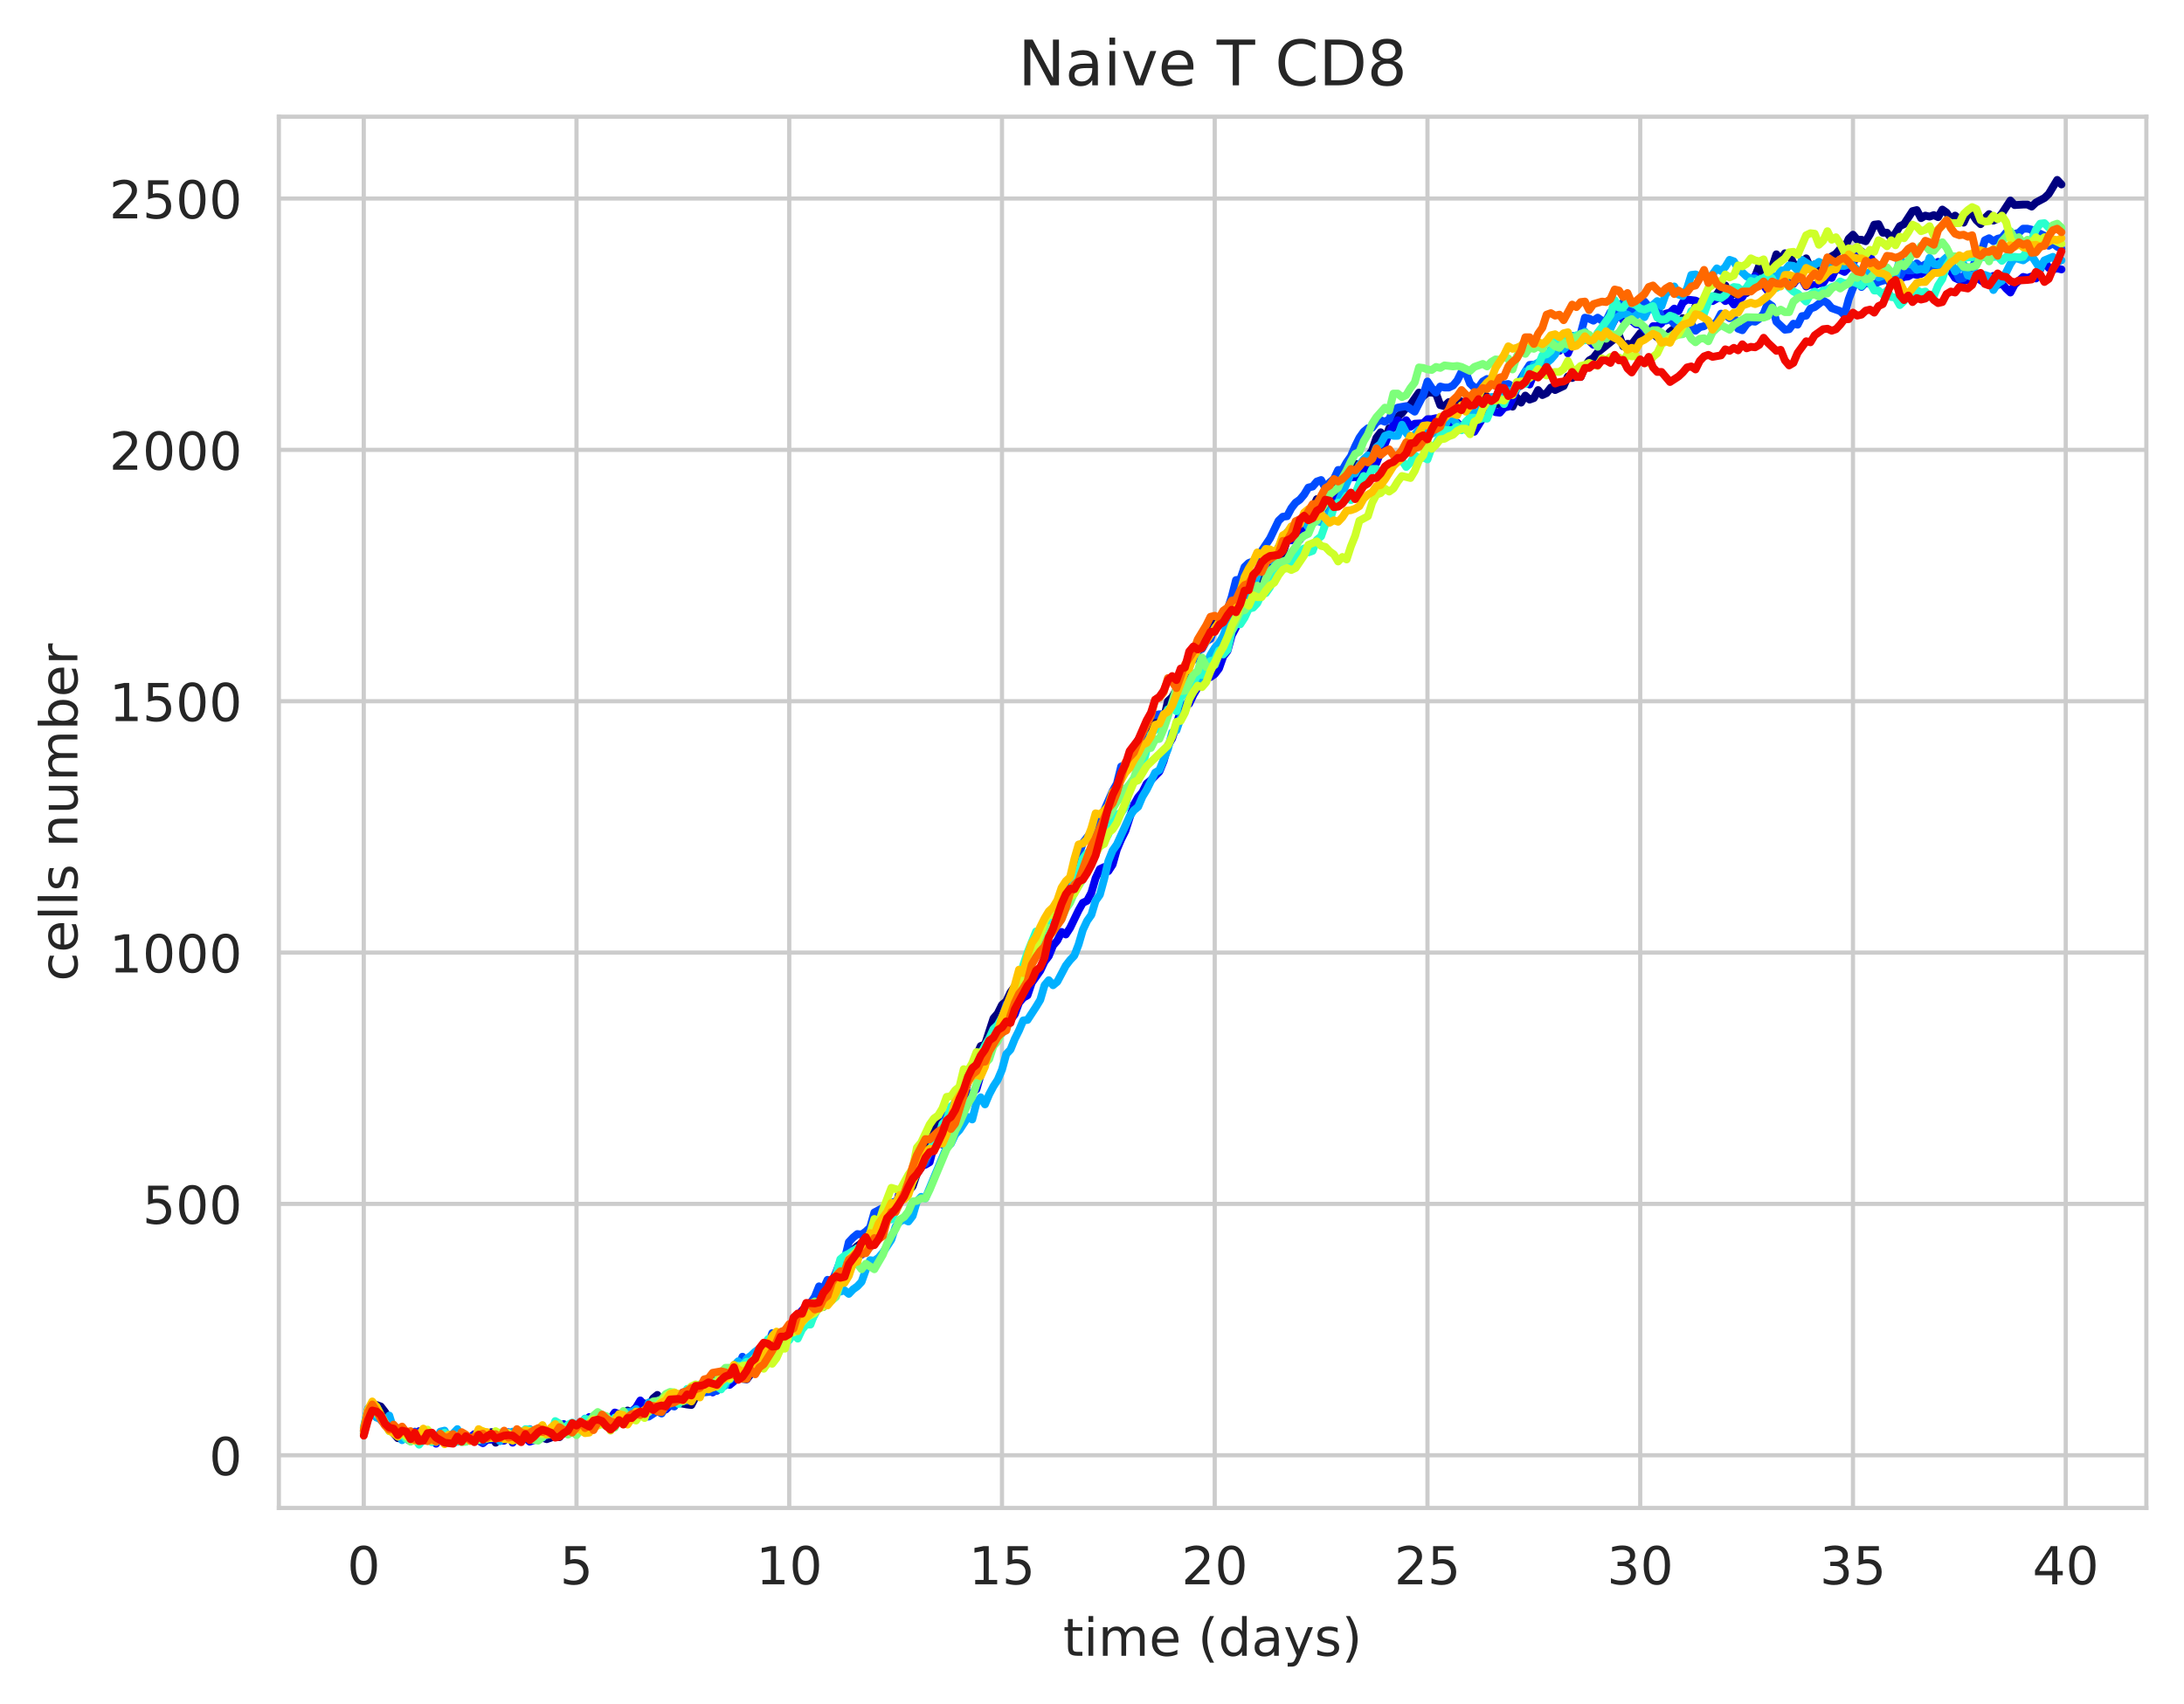 <?xml version="1.0" encoding="utf-8" standalone="no"?>
<!DOCTYPE svg PUBLIC "-//W3C//DTD SVG 1.1//EN"
  "http://www.w3.org/Graphics/SVG/1.1/DTD/svg11.dtd">
<!-- Created with matplotlib (https://matplotlib.org/) -->
<svg height="325.986pt" version="1.1" viewBox="0 0 417.648 325.986" width="417.648pt" xmlns="http://www.w3.org/2000/svg" xmlns:xlink="http://www.w3.org/1999/xlink">
 <defs>
  <style type="text/css">
*{stroke-linecap:butt;stroke-linejoin:round;white-space:pre;}
  </style>
 </defs>
 <g id="figure_1">
  <g id="patch_1">
   <path d="M 0 325.986 
L 417.648 325.986 
L 417.648 0 
L 0 0 
z
" style="fill:#ffffff;"/>
  </g>
  <g id="axes_1">
   <g id="patch_2">
    <path d="M 53.328 288.43 
L 410.448 288.43 
L 410.448 22.318 
L 53.328 22.318 
z
" style="fill:#ffffff;"/>
   </g>
   <g id="matplotlib.axis_1">
    <g id="xtick_1">
     <g id="line2d_1">
      <path clip-path="url(#pd7163795aa)" d="M 69.561 288.43 
L 69.561 22.318 
" style="fill:none;stroke:#cccccc;stroke-linecap:round;stroke-width:0.8;"/>
     </g>
     <g id="text_1">
      <!-- 0 -->
      <defs>
       <path d="M 31.781 66.406 
Q 24.172 66.406 20.328 58.906 
Q 16.5 51.422 16.5 36.375 
Q 16.5 21.391 20.328 13.891 
Q 24.172 6.391 31.781 6.391 
Q 39.453 6.391 43.281 13.891 
Q 47.125 21.391 47.125 36.375 
Q 47.125 51.422 43.281 58.906 
Q 39.453 66.406 31.781 66.406 
z
M 31.781 74.219 
Q 44.047 74.219 50.516 64.516 
Q 56.984 54.828 56.984 36.375 
Q 56.984 17.969 50.516 8.266 
Q 44.047 -1.422 31.781 -1.422 
Q 19.531 -1.422 13.062 8.266 
Q 6.594 17.969 6.594 36.375 
Q 6.594 54.828 13.062 64.516 
Q 19.531 74.219 31.781 74.219 
z
" id="DejaVuSans-48"/>
      </defs>
      <g style="fill:#262626;" transform="translate(66.38 303.029)scale(0.1 -0.1)">
       <use xlink:href="#DejaVuSans-48"/>
      </g>
     </g>
    </g>
    <g id="xtick_2">
     <g id="line2d_2">
      <path clip-path="url(#pd7163795aa)" d="M 110.244 288.43 
L 110.244 22.318 
" style="fill:none;stroke:#cccccc;stroke-linecap:round;stroke-width:0.8;"/>
     </g>
     <g id="text_2">
      <!-- 5 -->
      <defs>
       <path d="M 10.797 72.906 
L 49.516 72.906 
L 49.516 64.594 
L 19.828 64.594 
L 19.828 46.734 
Q 21.969 47.469 24.109 47.828 
Q 26.266 48.188 28.422 48.188 
Q 40.625 48.188 47.75 41.5 
Q 54.891 34.812 54.891 23.391 
Q 54.891 11.625 47.562 5.094 
Q 40.234 -1.422 26.906 -1.422 
Q 22.312 -1.422 17.547 -0.641 
Q 12.797 0.141 7.719 1.703 
L 7.719 11.625 
Q 12.109 9.234 16.797 8.062 
Q 21.484 6.891 26.703 6.891 
Q 35.156 6.891 40.078 11.328 
Q 45.016 15.766 45.016 23.391 
Q 45.016 31 40.078 35.438 
Q 35.156 39.891 26.703 39.891 
Q 22.75 39.891 18.812 39.016 
Q 14.891 38.141 10.797 36.281 
z
" id="DejaVuSans-53"/>
      </defs>
      <g style="fill:#262626;" transform="translate(107.063 303.029)scale(0.1 -0.1)">
       <use xlink:href="#DejaVuSans-53"/>
      </g>
     </g>
    </g>
    <g id="xtick_3">
     <g id="line2d_3">
      <path clip-path="url(#pd7163795aa)" d="M 150.928 288.43 
L 150.928 22.318 
" style="fill:none;stroke:#cccccc;stroke-linecap:round;stroke-width:0.8;"/>
     </g>
     <g id="text_3">
      <!-- 10 -->
      <defs>
       <path d="M 12.406 8.297 
L 28.516 8.297 
L 28.516 63.922 
L 10.984 60.406 
L 10.984 69.391 
L 28.422 72.906 
L 38.281 72.906 
L 38.281 8.297 
L 54.391 8.297 
L 54.391 0 
L 12.406 0 
z
" id="DejaVuSans-49"/>
      </defs>
      <g style="fill:#262626;" transform="translate(144.565 303.029)scale(0.1 -0.1)">
       <use xlink:href="#DejaVuSans-49"/>
       <use x="63.623" xlink:href="#DejaVuSans-48"/>
      </g>
     </g>
    </g>
    <g id="xtick_4">
     <g id="line2d_4">
      <path clip-path="url(#pd7163795aa)" d="M 191.611 288.43 
L 191.611 22.318 
" style="fill:none;stroke:#cccccc;stroke-linecap:round;stroke-width:0.8;"/>
     </g>
     <g id="text_4">
      <!-- 15 -->
      <g style="fill:#262626;" transform="translate(185.249 303.029)scale(0.1 -0.1)">
       <use xlink:href="#DejaVuSans-49"/>
       <use x="63.623" xlink:href="#DejaVuSans-53"/>
      </g>
     </g>
    </g>
    <g id="xtick_5">
     <g id="line2d_5">
      <path clip-path="url(#pd7163795aa)" d="M 232.295 288.43 
L 232.295 22.318 
" style="fill:none;stroke:#cccccc;stroke-linecap:round;stroke-width:0.8;"/>
     </g>
     <g id="text_5">
      <!-- 20 -->
      <defs>
       <path d="M 19.188 8.297 
L 53.609 8.297 
L 53.609 0 
L 7.328 0 
L 7.328 8.297 
Q 12.938 14.109 22.625 23.891 
Q 32.328 33.688 34.812 36.531 
Q 39.547 41.844 41.422 45.531 
Q 43.312 49.219 43.312 52.781 
Q 43.312 58.594 39.234 62.25 
Q 35.156 65.922 28.609 65.922 
Q 23.969 65.922 18.812 64.312 
Q 13.672 62.703 7.812 59.422 
L 7.812 69.391 
Q 13.766 71.781 18.938 73 
Q 24.125 74.219 28.422 74.219 
Q 39.75 74.219 46.484 68.547 
Q 53.219 62.891 53.219 53.422 
Q 53.219 48.922 51.531 44.891 
Q 49.859 40.875 45.406 35.406 
Q 44.188 33.984 37.641 27.219 
Q 31.109 20.453 19.188 8.297 
z
" id="DejaVuSans-50"/>
      </defs>
      <g style="fill:#262626;" transform="translate(225.932 303.029)scale(0.1 -0.1)">
       <use xlink:href="#DejaVuSans-50"/>
       <use x="63.623" xlink:href="#DejaVuSans-48"/>
      </g>
     </g>
    </g>
    <g id="xtick_6">
     <g id="line2d_6">
      <path clip-path="url(#pd7163795aa)" d="M 272.978 288.43 
L 272.978 22.318 
" style="fill:none;stroke:#cccccc;stroke-linecap:round;stroke-width:0.8;"/>
     </g>
     <g id="text_6">
      <!-- 25 -->
      <g style="fill:#262626;" transform="translate(266.616 303.029)scale(0.1 -0.1)">
       <use xlink:href="#DejaVuSans-50"/>
       <use x="63.623" xlink:href="#DejaVuSans-53"/>
      </g>
     </g>
    </g>
    <g id="xtick_7">
     <g id="line2d_7">
      <path clip-path="url(#pd7163795aa)" d="M 313.662 288.43 
L 313.662 22.318 
" style="fill:none;stroke:#cccccc;stroke-linecap:round;stroke-width:0.8;"/>
     </g>
     <g id="text_7">
      <!-- 30 -->
      <defs>
       <path d="M 40.578 39.312 
Q 47.656 37.797 51.625 33 
Q 55.609 28.219 55.609 21.188 
Q 55.609 10.406 48.188 4.484 
Q 40.766 -1.422 27.094 -1.422 
Q 22.516 -1.422 17.656 -0.516 
Q 12.797 0.391 7.625 2.203 
L 7.625 11.719 
Q 11.719 9.328 16.594 8.109 
Q 21.484 6.891 26.812 6.891 
Q 36.078 6.891 40.938 10.547 
Q 45.797 14.203 45.797 21.188 
Q 45.797 27.641 41.281 31.266 
Q 36.766 34.906 28.719 34.906 
L 20.219 34.906 
L 20.219 43.016 
L 29.109 43.016 
Q 36.375 43.016 40.234 45.922 
Q 44.094 48.828 44.094 54.297 
Q 44.094 59.906 40.109 62.906 
Q 36.141 65.922 28.719 65.922 
Q 24.656 65.922 20.016 65.031 
Q 15.375 64.156 9.812 62.312 
L 9.812 71.094 
Q 15.438 72.656 20.344 73.438 
Q 25.25 74.219 29.594 74.219 
Q 40.828 74.219 47.359 69.109 
Q 53.906 64.016 53.906 55.328 
Q 53.906 49.266 50.438 45.094 
Q 46.969 40.922 40.578 39.312 
z
" id="DejaVuSans-51"/>
      </defs>
      <g style="fill:#262626;" transform="translate(307.3 303.029)scale(0.1 -0.1)">
       <use xlink:href="#DejaVuSans-51"/>
       <use x="63.623" xlink:href="#DejaVuSans-48"/>
      </g>
     </g>
    </g>
    <g id="xtick_8">
     <g id="line2d_8">
      <path clip-path="url(#pd7163795aa)" d="M 354.346 288.43 
L 354.346 22.318 
" style="fill:none;stroke:#cccccc;stroke-linecap:round;stroke-width:0.8;"/>
     </g>
     <g id="text_8">
      <!-- 35 -->
      <g style="fill:#262626;" transform="translate(347.983 303.029)scale(0.1 -0.1)">
       <use xlink:href="#DejaVuSans-51"/>
       <use x="63.623" xlink:href="#DejaVuSans-53"/>
      </g>
     </g>
    </g>
    <g id="xtick_9">
     <g id="line2d_9">
      <path clip-path="url(#pd7163795aa)" d="M 395.029 288.43 
L 395.029 22.318 
" style="fill:none;stroke:#cccccc;stroke-linecap:round;stroke-width:0.8;"/>
     </g>
     <g id="text_9">
      <!-- 40 -->
      <defs>
       <path d="M 37.797 64.312 
L 12.891 25.391 
L 37.797 25.391 
z
M 35.203 72.906 
L 47.609 72.906 
L 47.609 25.391 
L 58.016 25.391 
L 58.016 17.188 
L 47.609 17.188 
L 47.609 0 
L 37.797 0 
L 37.797 17.188 
L 4.891 17.188 
L 4.891 26.703 
z
" id="DejaVuSans-52"/>
      </defs>
      <g style="fill:#262626;" transform="translate(388.667 303.029)scale(0.1 -0.1)">
       <use xlink:href="#DejaVuSans-52"/>
       <use x="63.623" xlink:href="#DejaVuSans-48"/>
      </g>
     </g>
    </g>
    <g id="text_10">
     <!-- time (days) -->
     <defs>
      <path d="M 18.312 70.219 
L 18.312 54.688 
L 36.812 54.688 
L 36.812 47.703 
L 18.312 47.703 
L 18.312 18.016 
Q 18.312 11.328 20.141 9.422 
Q 21.969 7.516 27.594 7.516 
L 36.812 7.516 
L 36.812 0 
L 27.594 0 
Q 17.188 0 13.234 3.875 
Q 9.281 7.766 9.281 18.016 
L 9.281 47.703 
L 2.688 47.703 
L 2.688 54.688 
L 9.281 54.688 
L 9.281 70.219 
z
" id="DejaVuSans-116"/>
      <path d="M 9.422 54.688 
L 18.406 54.688 
L 18.406 0 
L 9.422 0 
z
M 9.422 75.984 
L 18.406 75.984 
L 18.406 64.594 
L 9.422 64.594 
z
" id="DejaVuSans-105"/>
      <path d="M 52 44.188 
Q 55.375 50.25 60.062 53.125 
Q 64.75 56 71.094 56 
Q 79.641 56 84.281 50.016 
Q 88.922 44.047 88.922 33.016 
L 88.922 0 
L 79.891 0 
L 79.891 32.719 
Q 79.891 40.578 77.094 44.375 
Q 74.312 48.188 68.609 48.188 
Q 61.625 48.188 57.562 43.547 
Q 53.516 38.922 53.516 30.906 
L 53.516 0 
L 44.484 0 
L 44.484 32.719 
Q 44.484 40.625 41.703 44.406 
Q 38.922 48.188 33.109 48.188 
Q 26.219 48.188 22.156 43.531 
Q 18.109 38.875 18.109 30.906 
L 18.109 0 
L 9.078 0 
L 9.078 54.688 
L 18.109 54.688 
L 18.109 46.188 
Q 21.188 51.219 25.484 53.609 
Q 29.781 56 35.688 56 
Q 41.656 56 45.828 52.969 
Q 50 49.953 52 44.188 
z
" id="DejaVuSans-109"/>
      <path d="M 56.203 29.594 
L 56.203 25.203 
L 14.891 25.203 
Q 15.484 15.922 20.484 11.062 
Q 25.484 6.203 34.422 6.203 
Q 39.594 6.203 44.453 7.469 
Q 49.312 8.734 54.109 11.281 
L 54.109 2.781 
Q 49.266 0.734 44.188 -0.344 
Q 39.109 -1.422 33.891 -1.422 
Q 20.797 -1.422 13.156 6.188 
Q 5.516 13.812 5.516 26.812 
Q 5.516 40.234 12.766 48.109 
Q 20.016 56 32.328 56 
Q 43.359 56 49.781 48.891 
Q 56.203 41.797 56.203 29.594 
z
M 47.219 32.234 
Q 47.125 39.594 43.094 43.984 
Q 39.062 48.391 32.422 48.391 
Q 24.906 48.391 20.391 44.141 
Q 15.875 39.891 15.188 32.172 
z
" id="DejaVuSans-101"/>
      <path id="DejaVuSans-32"/>
      <path d="M 31 75.875 
Q 24.469 64.656 21.281 53.656 
Q 18.109 42.672 18.109 31.391 
Q 18.109 20.125 21.312 9.062 
Q 24.516 -2 31 -13.188 
L 23.188 -13.188 
Q 15.875 -1.703 12.234 9.375 
Q 8.594 20.453 8.594 31.391 
Q 8.594 42.281 12.203 53.312 
Q 15.828 64.359 23.188 75.875 
z
" id="DejaVuSans-40"/>
      <path d="M 45.406 46.391 
L 45.406 75.984 
L 54.391 75.984 
L 54.391 0 
L 45.406 0 
L 45.406 8.203 
Q 42.578 3.328 38.25 0.953 
Q 33.938 -1.422 27.875 -1.422 
Q 17.969 -1.422 11.734 6.484 
Q 5.516 14.406 5.516 27.297 
Q 5.516 40.188 11.734 48.094 
Q 17.969 56 27.875 56 
Q 33.938 56 38.25 53.625 
Q 42.578 51.266 45.406 46.391 
z
M 14.797 27.297 
Q 14.797 17.391 18.875 11.75 
Q 22.953 6.109 30.078 6.109 
Q 37.203 6.109 41.297 11.75 
Q 45.406 17.391 45.406 27.297 
Q 45.406 37.203 41.297 42.844 
Q 37.203 48.484 30.078 48.484 
Q 22.953 48.484 18.875 42.844 
Q 14.797 37.203 14.797 27.297 
z
" id="DejaVuSans-100"/>
      <path d="M 34.281 27.484 
Q 23.391 27.484 19.188 25 
Q 14.984 22.516 14.984 16.5 
Q 14.984 11.719 18.141 8.906 
Q 21.297 6.109 26.703 6.109 
Q 34.188 6.109 38.703 11.406 
Q 43.219 16.703 43.219 25.484 
L 43.219 27.484 
z
M 52.203 31.203 
L 52.203 0 
L 43.219 0 
L 43.219 8.297 
Q 40.141 3.328 35.547 0.953 
Q 30.953 -1.422 24.312 -1.422 
Q 15.922 -1.422 10.953 3.297 
Q 6 8.016 6 15.922 
Q 6 25.141 12.172 29.828 
Q 18.359 34.516 30.609 34.516 
L 43.219 34.516 
L 43.219 35.406 
Q 43.219 41.609 39.141 45 
Q 35.062 48.391 27.688 48.391 
Q 23 48.391 18.547 47.266 
Q 14.109 46.141 10.016 43.891 
L 10.016 52.203 
Q 14.938 54.109 19.578 55.047 
Q 24.219 56 28.609 56 
Q 40.484 56 46.344 49.844 
Q 52.203 43.703 52.203 31.203 
z
" id="DejaVuSans-97"/>
      <path d="M 32.172 -5.078 
Q 28.375 -14.844 24.75 -17.812 
Q 21.141 -20.797 15.094 -20.797 
L 7.906 -20.797 
L 7.906 -13.281 
L 13.188 -13.281 
Q 16.891 -13.281 18.938 -11.516 
Q 21 -9.766 23.484 -3.219 
L 25.094 0.875 
L 2.984 54.688 
L 12.5 54.688 
L 29.594 11.922 
L 46.688 54.688 
L 56.203 54.688 
z
" id="DejaVuSans-121"/>
      <path d="M 44.281 53.078 
L 44.281 44.578 
Q 40.484 46.531 36.375 47.5 
Q 32.281 48.484 27.875 48.484 
Q 21.188 48.484 17.844 46.438 
Q 14.5 44.391 14.5 40.281 
Q 14.5 37.156 16.891 35.375 
Q 19.281 33.594 26.516 31.984 
L 29.594 31.297 
Q 39.156 29.25 43.188 25.516 
Q 47.219 21.781 47.219 15.094 
Q 47.219 7.469 41.188 3.016 
Q 35.156 -1.422 24.609 -1.422 
Q 20.219 -1.422 15.453 -0.562 
Q 10.688 0.297 5.422 2 
L 5.422 11.281 
Q 10.406 8.688 15.234 7.391 
Q 20.062 6.109 24.812 6.109 
Q 31.156 6.109 34.562 8.281 
Q 37.984 10.453 37.984 14.406 
Q 37.984 18.062 35.516 20.016 
Q 33.062 21.969 24.703 23.781 
L 21.578 24.516 
Q 13.234 26.266 9.516 29.906 
Q 5.812 33.547 5.812 39.891 
Q 5.812 47.609 11.281 51.797 
Q 16.75 56 26.812 56 
Q 31.781 56 36.172 55.266 
Q 40.578 54.547 44.281 53.078 
z
" id="DejaVuSans-115"/>
      <path d="M 8.016 75.875 
L 15.828 75.875 
Q 23.141 64.359 26.781 53.312 
Q 30.422 42.281 30.422 31.391 
Q 30.422 20.453 26.781 9.375 
Q 23.141 -1.703 15.828 -13.188 
L 8.016 -13.188 
Q 14.5 -2 17.703 9.062 
Q 20.906 20.125 20.906 31.391 
Q 20.906 42.672 17.703 53.656 
Q 14.5 64.656 8.016 75.875 
z
" id="DejaVuSans-41"/>
     </defs>
     <g style="fill:#262626;" transform="translate(203.299 316.707)scale(0.1 -0.1)">
      <use xlink:href="#DejaVuSans-116"/>
      <use x="39.209" xlink:href="#DejaVuSans-105"/>
      <use x="66.992" xlink:href="#DejaVuSans-109"/>
      <use x="164.404" xlink:href="#DejaVuSans-101"/>
      <use x="225.928" xlink:href="#DejaVuSans-32"/>
      <use x="257.715" xlink:href="#DejaVuSans-40"/>
      <use x="296.729" xlink:href="#DejaVuSans-100"/>
      <use x="360.205" xlink:href="#DejaVuSans-97"/>
      <use x="421.484" xlink:href="#DejaVuSans-121"/>
      <use x="480.664" xlink:href="#DejaVuSans-115"/>
      <use x="532.764" xlink:href="#DejaVuSans-41"/>
     </g>
    </g>
   </g>
   <g id="matplotlib.axis_2">
    <g id="ytick_1">
     <g id="line2d_10">
      <path clip-path="url(#pd7163795aa)" d="M 53.328 278.353 
L 410.448 278.353 
" style="fill:none;stroke:#cccccc;stroke-linecap:round;stroke-width:0.8;"/>
     </g>
     <g id="text_11">
      <!-- 0 -->
      <g style="fill:#262626;" transform="translate(39.966 282.153)scale(0.1 -0.1)">
       <use xlink:href="#DejaVuSans-48"/>
      </g>
     </g>
    </g>
    <g id="ytick_2">
     <g id="line2d_11">
      <path clip-path="url(#pd7163795aa)" d="M 53.328 230.277 
L 410.448 230.277 
" style="fill:none;stroke:#cccccc;stroke-linecap:round;stroke-width:0.8;"/>
     </g>
     <g id="text_12">
      <!-- 500 -->
      <g style="fill:#262626;" transform="translate(27.241 234.076)scale(0.1 -0.1)">
       <use xlink:href="#DejaVuSans-53"/>
       <use x="63.623" xlink:href="#DejaVuSans-48"/>
       <use x="127.246" xlink:href="#DejaVuSans-48"/>
      </g>
     </g>
    </g>
    <g id="ytick_3">
     <g id="line2d_12">
      <path clip-path="url(#pd7163795aa)" d="M 53.328 182.201 
L 410.448 182.201 
" style="fill:none;stroke:#cccccc;stroke-linecap:round;stroke-width:0.8;"/>
     </g>
     <g id="text_13">
      <!-- 1000 -->
      <g style="fill:#262626;" transform="translate(20.878 186)scale(0.1 -0.1)">
       <use xlink:href="#DejaVuSans-49"/>
       <use x="63.623" xlink:href="#DejaVuSans-48"/>
       <use x="127.246" xlink:href="#DejaVuSans-48"/>
       <use x="190.869" xlink:href="#DejaVuSans-48"/>
      </g>
     </g>
    </g>
    <g id="ytick_4">
     <g id="line2d_13">
      <path clip-path="url(#pd7163795aa)" d="M 53.328 134.124 
L 410.448 134.124 
" style="fill:none;stroke:#cccccc;stroke-linecap:round;stroke-width:0.8;"/>
     </g>
     <g id="text_14">
      <!-- 1500 -->
      <g style="fill:#262626;" transform="translate(20.878 137.924)scale(0.1 -0.1)">
       <use xlink:href="#DejaVuSans-49"/>
       <use x="63.623" xlink:href="#DejaVuSans-53"/>
       <use x="127.246" xlink:href="#DejaVuSans-48"/>
       <use x="190.869" xlink:href="#DejaVuSans-48"/>
      </g>
     </g>
    </g>
    <g id="ytick_5">
     <g id="line2d_14">
      <path clip-path="url(#pd7163795aa)" d="M 53.328 86.048 
L 410.448 86.048 
" style="fill:none;stroke:#cccccc;stroke-linecap:round;stroke-width:0.8;"/>
     </g>
     <g id="text_15">
      <!-- 2000 -->
      <g style="fill:#262626;" transform="translate(20.878 89.847)scale(0.1 -0.1)">
       <use xlink:href="#DejaVuSans-50"/>
       <use x="63.623" xlink:href="#DejaVuSans-48"/>
       <use x="127.246" xlink:href="#DejaVuSans-48"/>
       <use x="190.869" xlink:href="#DejaVuSans-48"/>
      </g>
     </g>
    </g>
    <g id="ytick_6">
     <g id="line2d_15">
      <path clip-path="url(#pd7163795aa)" d="M 53.328 37.972 
L 410.448 37.972 
" style="fill:none;stroke:#cccccc;stroke-linecap:round;stroke-width:0.8;"/>
     </g>
     <g id="text_16">
      <!-- 2500 -->
      <g style="fill:#262626;" transform="translate(20.878 41.771)scale(0.1 -0.1)">
       <use xlink:href="#DejaVuSans-50"/>
       <use x="63.623" xlink:href="#DejaVuSans-53"/>
       <use x="127.246" xlink:href="#DejaVuSans-48"/>
       <use x="190.869" xlink:href="#DejaVuSans-48"/>
      </g>
     </g>
    </g>
    <g id="text_17">
     <!-- cells number -->
     <defs>
      <path d="M 48.781 52.594 
L 48.781 44.188 
Q 44.969 46.297 41.141 47.344 
Q 37.312 48.391 33.406 48.391 
Q 24.656 48.391 19.812 42.844 
Q 14.984 37.312 14.984 27.297 
Q 14.984 17.281 19.812 11.734 
Q 24.656 6.203 33.406 6.203 
Q 37.312 6.203 41.141 7.25 
Q 44.969 8.297 48.781 10.406 
L 48.781 2.094 
Q 45.016 0.344 40.984 -0.531 
Q 36.969 -1.422 32.422 -1.422 
Q 20.062 -1.422 12.781 6.344 
Q 5.516 14.109 5.516 27.297 
Q 5.516 40.672 12.859 48.328 
Q 20.219 56 33.016 56 
Q 37.156 56 41.109 55.141 
Q 45.062 54.297 48.781 52.594 
z
" id="DejaVuSans-99"/>
      <path d="M 9.422 75.984 
L 18.406 75.984 
L 18.406 0 
L 9.422 0 
z
" id="DejaVuSans-108"/>
      <path d="M 54.891 33.016 
L 54.891 0 
L 45.906 0 
L 45.906 32.719 
Q 45.906 40.484 42.875 44.328 
Q 39.844 48.188 33.797 48.188 
Q 26.516 48.188 22.312 43.547 
Q 18.109 38.922 18.109 30.906 
L 18.109 0 
L 9.078 0 
L 9.078 54.688 
L 18.109 54.688 
L 18.109 46.188 
Q 21.344 51.125 25.703 53.562 
Q 30.078 56 35.797 56 
Q 45.219 56 50.047 50.172 
Q 54.891 44.344 54.891 33.016 
z
" id="DejaVuSans-110"/>
      <path d="M 8.5 21.578 
L 8.5 54.688 
L 17.484 54.688 
L 17.484 21.922 
Q 17.484 14.156 20.5 10.266 
Q 23.531 6.391 29.594 6.391 
Q 36.859 6.391 41.078 11.031 
Q 45.312 15.672 45.312 23.688 
L 45.312 54.688 
L 54.297 54.688 
L 54.297 0 
L 45.312 0 
L 45.312 8.406 
Q 42.047 3.422 37.719 1 
Q 33.406 -1.422 27.688 -1.422 
Q 18.266 -1.422 13.375 4.438 
Q 8.5 10.297 8.5 21.578 
z
M 31.109 56 
z
" id="DejaVuSans-117"/>
      <path d="M 48.688 27.297 
Q 48.688 37.203 44.609 42.844 
Q 40.531 48.484 33.406 48.484 
Q 26.266 48.484 22.188 42.844 
Q 18.109 37.203 18.109 27.297 
Q 18.109 17.391 22.188 11.75 
Q 26.266 6.109 33.406 6.109 
Q 40.531 6.109 44.609 11.75 
Q 48.688 17.391 48.688 27.297 
z
M 18.109 46.391 
Q 20.953 51.266 25.266 53.625 
Q 29.594 56 35.594 56 
Q 45.562 56 51.781 48.094 
Q 58.016 40.188 58.016 27.297 
Q 58.016 14.406 51.781 6.484 
Q 45.562 -1.422 35.594 -1.422 
Q 29.594 -1.422 25.266 0.953 
Q 20.953 3.328 18.109 8.203 
L 18.109 0 
L 9.078 0 
L 9.078 75.984 
L 18.109 75.984 
z
" id="DejaVuSans-98"/>
      <path d="M 41.109 46.297 
Q 39.594 47.172 37.812 47.578 
Q 36.031 48 33.891 48 
Q 26.266 48 22.188 43.047 
Q 18.109 38.094 18.109 28.812 
L 18.109 0 
L 9.078 0 
L 9.078 54.688 
L 18.109 54.688 
L 18.109 46.188 
Q 20.953 51.172 25.484 53.578 
Q 30.031 56 36.531 56 
Q 37.453 56 38.578 55.875 
Q 39.703 55.766 41.062 55.516 
z
" id="DejaVuSans-114"/>
     </defs>
     <g style="fill:#262626;" transform="translate(14.798 187.686)rotate(-90)scale(0.1 -0.1)">
      <use xlink:href="#DejaVuSans-99"/>
      <use x="54.98" xlink:href="#DejaVuSans-101"/>
      <use x="116.504" xlink:href="#DejaVuSans-108"/>
      <use x="144.287" xlink:href="#DejaVuSans-108"/>
      <use x="172.07" xlink:href="#DejaVuSans-115"/>
      <use x="224.17" xlink:href="#DejaVuSans-32"/>
      <use x="255.957" xlink:href="#DejaVuSans-110"/>
      <use x="319.336" xlink:href="#DejaVuSans-117"/>
      <use x="382.715" xlink:href="#DejaVuSans-109"/>
      <use x="480.127" xlink:href="#DejaVuSans-98"/>
      <use x="543.604" xlink:href="#DejaVuSans-101"/>
      <use x="605.127" xlink:href="#DejaVuSans-114"/>
     </g>
    </g>
   </g>
   <g id="line2d_16">
    <path clip-path="url(#pd7163795aa)" d="M 69.561 273.738 
L 70.375 269.603 
L 72.002 268.738 
L 72.816 269.027 
L 73.629 270.084 
L 74.443 271.526 
L 75.257 274.123 
L 76.07 275.084 
L 77.698 275.18 
L 78.511 275.661 
L 80.139 274.7 
L 80.952 274.796 
L 81.766 274.315 
L 82.58 274.7 
L 83.393 274.7 
L 84.207 274.507 
L 85.021 274.988 
L 85.834 275.757 
L 86.648 275.084 
L 87.462 274.892 
L 88.275 274.219 
L 89.089 275.373 
L 91.53 274.988 
L 92.344 274.219 
L 93.157 274.411 
L 93.971 273.93 
L 94.785 275.95 
L 95.598 274.219 
L 96.412 274.315 
L 97.226 274.7 
L 98.039 274.315 
L 98.853 274.411 
L 99.667 274.026 
L 100.48 274.988 
L 101.294 274.796 
L 102.108 274.123 
L 102.921 275.373 
L 103.735 274.988 
L 104.549 275.276 
L 105.362 274.988 
L 106.176 274.123 
L 106.99 274.892 
L 107.803 273.738 
L 108.617 273.834 
L 109.431 272.969 
L 111.058 272.392 
L 111.872 271.911 
L 112.685 272.969 
L 113.499 272.969 
L 114.313 271.815 
L 115.126 272.103 
L 115.94 271.526 
L 116.754 272.488 
L 117.567 270.661 
L 118.381 272.007 
L 119.195 271.911 
L 120.008 269.796 
L 120.822 270.277 
L 121.636 269.988 
L 122.449 270.18 
L 123.263 268.45 
L 124.077 269.027 
L 124.89 267.488 
L 125.704 266.815 
L 126.518 268.546 
L 128.145 268.257 
L 128.959 267.392 
L 129.772 268.353 
L 131.4 268.642 
L 132.213 268.738 
L 133.027 267.2 
L 133.841 266.719 
L 136.282 263.546 
L 137.096 262.969 
L 137.909 263.93 
L 138.723 262.488 
L 139.537 262.104 
L 140.35 262.104 
L 141.164 262.296 
L 141.978 263.738 
L 142.791 263.834 
L 143.605 262.777 
L 144.419 260.373 
L 145.232 259.507 
L 146.86 258.93 
L 147.673 256.527 
L 148.487 257.104 
L 149.301 254.796 
L 150.114 255.181 
L 150.928 254.892 
L 151.742 253.065 
L 152.555 252.2 
L 153.369 251.142 
L 154.996 251.238 
L 156.624 249.123 
L 157.437 249.988 
L 158.251 248.546 
L 159.065 245.95 
L 160.692 243.45 
L 161.506 242.2 
L 162.319 241.623 
L 163.133 239.123 
L 163.947 238.354 
L 165.574 237.2 
L 166.388 237.392 
L 167.201 236.431 
L 168.015 234.7 
L 168.829 232.392 
L 169.642 232.296 
L 170.456 231.527 
L 172.083 229.123 
L 172.897 229.123 
L 173.711 227.873 
L 174.524 226.912 
L 175.338 224.508 
L 176.152 223.354 
L 179.406 214.316 
L 180.22 214.893 
L 181.034 214.7 
L 181.847 212.104 
L 182.661 212.296 
L 183.475 209.893 
L 184.288 209.7 
L 185.916 204.124 
L 186.729 201.912 
L 187.543 200.085 
L 188.357 199.797 
L 189.984 194.797 
L 190.798 193.835 
L 191.611 192.201 
L 192.425 191.528 
L 193.239 189.797 
L 194.866 187.585 
L 195.68 186.047 
L 196.493 184.124 
L 197.307 183.547 
L 198.121 182.393 
L 198.934 180.566 
L 199.748 179.22 
L 200.562 177.297 
L 201.375 174.989 
L 202.189 173.355 
L 203.816 171.143 
L 204.63 171.143 
L 205.444 167.393 
L 206.258 166.047 
L 207.071 165.374 
L 208.699 162.297 
L 209.512 161.72 
L 210.326 159.316 
L 211.14 158.066 
L 211.953 155.663 
L 213.581 151.913 
L 214.394 148.355 
L 215.208 146.913 
L 216.022 145.182 
L 216.835 144.605 
L 217.649 142.874 
L 218.463 140.567 
L 220.904 136.817 
L 221.717 137.97 
L 222.531 137.586 
L 223.345 134.124 
L 224.158 133.355 
L 224.972 131.913 
L 225.786 131.913 
L 226.599 128.932 
L 227.413 127.394 
L 228.227 125.375 
L 229.04 124.701 
L 229.854 123.644 
L 231.481 120.471 
L 232.295 118.259 
L 233.922 118.259 
L 234.736 117.971 
L 235.55 116.817 
L 236.363 116.528 
L 237.177 116.048 
L 237.991 114.221 
L 238.804 114.413 
L 240.432 110.952 
L 241.245 110.567 
L 242.059 109.029 
L 242.873 110.086 
L 243.686 110.375 
L 244.5 107.875 
L 245.314 105.856 
L 246.127 103.259 
L 246.941 102.49 
L 247.755 102.202 
L 248.568 100.856 
L 249.382 99.798 
L 250.196 99.317 
L 251.009 97.202 
L 251.823 95.471 
L 252.637 95.567 
L 253.45 94.606 
L 254.264 94.221 
L 255.891 91.433 
L 256.705 91.625 
L 257.519 89.798 
L 258.332 88.933 
L 259.146 88.74 
L 259.96 88.837 
L 260.773 88.548 
L 262.401 86.144 
L 263.214 83.74 
L 264.028 82.683 
L 264.842 84.317 
L 265.655 81.914 
L 266.469 81.817 
L 267.283 79.702 
L 268.096 79.029 
L 268.91 77.971 
L 269.724 77.394 
L 271.351 75.087 
L 272.165 75.76 
L 272.978 75.087 
L 273.792 75.087 
L 274.606 75.279 
L 275.419 77.49 
L 276.233 77.683 
L 277.047 76.914 
L 277.861 76.817 
L 278.674 76.433 
L 279.488 76.817 
L 280.302 77.49 
L 281.115 77.587 
L 281.929 75.471 
L 282.743 75.567 
L 283.556 75.375 
L 284.37 75.856 
L 285.184 77.49 
L 285.997 77.202 
L 287.625 77.683 
L 288.438 77.298 
L 289.252 77.779 
L 290.066 76.048 
L 290.879 77.01 
L 291.693 75.664 
L 292.507 76.433 
L 293.32 76.144 
L 294.134 74.606 
L 294.948 75.567 
L 295.761 75.183 
L 296.575 74.125 
L 297.389 74.606 
L 299.016 73.837 
L 299.83 72.01 
L 300.643 72.298 
L 301.457 71.914 
L 302.271 72.106 
L 303.084 70.087 
L 303.898 68.933 
L 304.712 68.452 
L 305.525 67.394 
L 309.594 64.125 
L 310.407 66.241 
L 311.221 65.76 
L 312.035 65.856 
L 313.662 63.741 
L 314.476 63.645 
L 315.289 63.837 
L 316.103 63.837 
L 316.917 64.51 
L 318.544 64.414 
L 319.358 63.452 
L 320.985 62.202 
L 321.799 60.856 
L 322.612 61.337 
L 323.426 60.856 
L 324.24 58.548 
L 325.053 59.029 
L 325.867 57.875 
L 326.681 57.491 
L 328.308 56.337 
L 329.122 55.087 
L 329.935 54.606 
L 330.749 56.337 
L 332.376 56.145 
L 333.19 56.241 
L 334.004 56.048 
L 335.631 52.875 
L 336.445 50.76 
L 337.258 52.202 
L 338.072 52.299 
L 338.886 51.145 
L 339.699 48.645 
L 340.513 49.702 
L 341.327 48.452 
L 342.14 48.645 
L 342.954 50.375 
L 343.768 50.952 
L 344.581 50.952 
L 345.395 49.414 
L 346.209 51.241 
L 347.023 50.568 
L 347.836 53.164 
L 348.65 52.875 
L 350.277 49.029 
L 351.091 48.549 
L 351.905 47.587 
L 352.718 47.587 
L 353.532 45.664 
L 354.346 44.895 
L 355.159 45.856 
L 355.973 45.856 
L 356.787 46.145 
L 357.6 44.799 
L 358.414 42.972 
L 359.228 42.876 
L 360.041 44.51 
L 360.855 44.51 
L 361.669 45.568 
L 362.482 44.606 
L 363.296 43.26 
L 364.11 42.876 
L 365.737 40.376 
L 366.551 40.183 
L 367.364 41.722 
L 368.178 41.241 
L 368.992 41.433 
L 369.805 41.145 
L 370.619 41.529 
L 371.433 40.087 
L 372.246 40.664 
L 373.06 41.914 
L 373.874 41.241 
L 375.501 42.587 
L 376.315 40.856 
L 377.128 40.856 
L 377.942 42.106 
L 378.756 42.876 
L 379.569 41.722 
L 380.383 40.953 
L 381.197 42.202 
L 382.01 41.818 
L 382.824 40.856 
L 384.451 38.356 
L 385.265 39.222 
L 386.892 39.126 
L 387.706 39.126 
L 388.52 39.51 
L 389.333 38.741 
L 390.961 37.876 
L 391.774 37.106 
L 393.402 34.414 
L 394.215 35.279 
L 394.215 35.279 
" style="fill:none;stroke:#000080;stroke-linecap:round;stroke-width:1.5;"/>
   </g>
   <g id="line2d_17">
    <path clip-path="url(#pd7163795aa)" d="M 69.561 274.123 
L 70.375 270.373 
L 71.188 270.084 
L 72.002 271.046 
L 73.629 271.43 
L 75.257 273.065 
L 76.07 273.642 
L 76.884 274.026 
L 77.698 275.084 
L 78.511 275.469 
L 79.325 274.507 
L 80.139 273.738 
L 80.952 275.276 
L 81.766 273.738 
L 83.393 276.142 
L 84.207 274.603 
L 85.021 275.276 
L 85.834 274.411 
L 86.648 275.084 
L 87.462 274.796 
L 89.089 275.565 
L 90.716 274.315 
L 91.53 275.565 
L 92.344 276.046 
L 93.157 275.373 
L 93.971 275.373 
L 94.785 275.084 
L 95.598 275.565 
L 96.412 275.565 
L 97.226 274.123 
L 98.039 275.95 
L 98.853 274.315 
L 99.667 274.315 
L 101.294 275.757 
L 102.108 275.469 
L 102.921 274.892 
L 103.735 274.988 
L 104.549 274.315 
L 106.99 273.642 
L 107.803 272.392 
L 108.617 273.45 
L 109.431 272.68 
L 110.244 272.873 
L 111.058 271.911 
L 111.872 272.103 
L 112.685 271.046 
L 113.499 272.296 
L 114.313 272.2 
L 115.126 271.526 
L 115.94 271.334 
L 116.754 271.334 
L 117.567 270.18 
L 118.381 270.469 
L 119.195 270.373 
L 120.008 271.526 
L 120.822 269.988 
L 121.636 269.219 
L 122.449 267.873 
L 123.263 268.834 
L 124.077 269.315 
L 124.89 268.93 
L 125.704 268.161 
L 127.331 269.603 
L 128.959 267.969 
L 129.772 267.007 
L 130.586 266.334 
L 131.4 266.142 
L 132.213 266.911 
L 135.468 265.661 
L 136.282 266.334 
L 137.096 265.469 
L 137.909 263.354 
L 138.723 264.027 
L 139.537 264.892 
L 140.35 264.219 
L 141.164 262.873 
L 141.978 262.488 
L 142.791 263.738 
L 143.605 262.296 
L 144.419 262.296 
L 145.232 261.623 
L 146.046 260.565 
L 147.673 256.911 
L 148.487 256.623 
L 149.301 254.892 
L 150.114 255.084 
L 153.369 250.661 
L 154.183 249.892 
L 154.996 249.7 
L 155.81 249.315 
L 156.624 249.7 
L 157.437 249.508 
L 158.251 248.931 
L 159.878 246.431 
L 160.692 245.181 
L 161.506 244.604 
L 162.319 243.546 
L 163.133 240.373 
L 163.947 240.469 
L 164.76 239.988 
L 166.388 238.45 
L 167.201 237.873 
L 168.015 236.527 
L 168.829 234.412 
L 169.642 232.681 
L 170.456 232.873 
L 171.27 231.142 
L 172.083 227.681 
L 172.897 228.642 
L 173.711 227.008 
L 174.524 224.219 
L 175.338 223.835 
L 176.152 223.066 
L 176.965 222.777 
L 177.779 222.296 
L 178.593 219.219 
L 179.406 218.066 
L 180.22 218.931 
L 181.847 215.95 
L 182.661 215.181 
L 183.475 212.777 
L 184.288 212.393 
L 185.102 211.046 
L 185.916 209.027 
L 186.729 208.354 
L 187.543 205.566 
L 188.357 203.547 
L 189.984 198.354 
L 190.798 198.354 
L 191.611 197.585 
L 192.425 196.143 
L 194.052 194.027 
L 194.866 191.816 
L 195.68 190.854 
L 196.493 190.374 
L 197.307 187.97 
L 198.934 185.662 
L 199.748 183.931 
L 200.562 182.874 
L 201.375 180.855 
L 202.189 179.893 
L 203.003 178.258 
L 203.816 178.739 
L 204.63 177.489 
L 206.258 174.124 
L 207.071 172.682 
L 207.885 172.297 
L 208.699 170.759 
L 209.512 167.97 
L 210.326 166.239 
L 211.14 165.855 
L 211.953 166.624 
L 212.767 165.374 
L 213.581 162.489 
L 214.394 160.566 
L 215.208 158.932 
L 216.835 153.932 
L 217.649 152.49 
L 218.463 151.528 
L 219.276 149.893 
L 220.09 149.22 
L 221.717 147.586 
L 222.531 145.567 
L 223.345 142.586 
L 224.158 141.24 
L 225.786 135.951 
L 226.599 134.797 
L 227.413 134.605 
L 228.227 132.874 
L 229.04 131.528 
L 229.854 130.759 
L 230.668 128.548 
L 231.481 129.509 
L 232.295 128.932 
L 233.109 127.874 
L 233.922 125.567 
L 234.736 124.509 
L 235.55 121.528 
L 236.363 119.99 
L 237.991 115.663 
L 238.804 116.048 
L 240.432 114.317 
L 241.245 113.067 
L 242.059 110.567 
L 242.873 109.413 
L 244.5 105.952 
L 245.314 104.702 
L 246.127 103.163 
L 246.941 103.356 
L 247.755 101.625 
L 248.568 103.259 
L 249.382 100.375 
L 250.196 99.798 
L 251.009 98.163 
L 251.823 97.009 
L 253.45 97.202 
L 254.264 96.529 
L 255.078 94.894 
L 255.891 93.644 
L 256.705 93.548 
L 257.519 91.144 
L 258.332 91.336 
L 259.146 91.24 
L 259.96 91.433 
L 260.773 90.086 
L 262.401 88.74 
L 263.214 88.548 
L 264.028 86.433 
L 264.842 84.894 
L 265.655 82.875 
L 266.469 81.24 
L 267.283 80.375 
L 268.096 81.144 
L 268.91 80.375 
L 269.724 81.625 
L 270.537 81.048 
L 272.165 80.952 
L 272.978 80.183 
L 273.792 80.183 
L 274.606 79.99 
L 275.419 81.529 
L 276.233 80.856 
L 277.047 81.144 
L 277.861 81.144 
L 278.674 80.856 
L 279.488 81.721 
L 280.302 82.202 
L 281.115 82.106 
L 281.929 82.587 
L 284.37 78.644 
L 285.184 78.164 
L 285.997 78.837 
L 286.811 78.933 
L 287.625 77.971 
L 288.438 77.779 
L 289.252 76.241 
L 290.066 74.221 
L 291.693 73.164 
L 292.507 73.548 
L 293.32 71.529 
L 294.948 68.933 
L 295.761 68.26 
L 296.575 68.356 
L 297.389 66.144 
L 298.202 67.106 
L 299.016 65.279 
L 299.83 67.587 
L 300.643 65.76 
L 301.457 65.087 
L 302.271 64.125 
L 303.084 63.741 
L 303.898 65.183 
L 304.712 65.952 
L 306.339 63.164 
L 307.153 63.645 
L 307.966 62.683 
L 308.78 61.145 
L 309.594 59.895 
L 310.407 61.241 
L 311.221 61.145 
L 312.035 61.337 
L 312.848 62.01 
L 313.662 62.106 
L 315.289 63.837 
L 316.103 62.395 
L 316.917 62.395 
L 317.73 61.818 
L 318.544 59.991 
L 319.358 59.798 
L 320.171 59.029 
L 320.985 59.51 
L 321.799 57.875 
L 322.612 57.298 
L 324.24 57.491 
L 325.053 57.875 
L 325.867 57.491 
L 326.681 56.914 
L 327.494 57.587 
L 328.308 57.106 
L 329.122 56.818 
L 329.935 57.587 
L 330.749 57.202 
L 331.563 58.26 
L 333.19 56.818 
L 334.004 55.472 
L 334.817 53.741 
L 335.631 52.779 
L 336.445 54.125 
L 337.258 54.606 
L 338.072 55.664 
L 338.886 54.222 
L 339.699 54.991 
L 340.513 53.741 
L 341.327 53.452 
L 342.14 54.029 
L 342.954 54.318 
L 343.768 53.26 
L 344.581 53.356 
L 345.395 54.798 
L 346.209 54.414 
L 347.023 54.606 
L 347.836 54.222 
L 348.65 54.125 
L 349.464 52.875 
L 350.277 53.164 
L 351.091 51.433 
L 351.905 51.625 
L 352.718 52.01 
L 354.346 50.375 
L 355.159 48.837 
L 355.973 48.068 
L 356.787 49.125 
L 357.6 49.029 
L 359.228 52.01 
L 360.041 51.241 
L 361.669 54.318 
L 362.482 54.222 
L 363.296 53.356 
L 364.11 52.972 
L 364.923 52.875 
L 365.737 52.395 
L 366.551 52.587 
L 367.364 52.395 
L 368.178 51.914 
L 368.992 51.241 
L 369.805 50.856 
L 370.619 50.087 
L 371.433 50.568 
L 372.246 49.51 
L 373.06 51.914 
L 373.874 53.164 
L 374.687 53.548 
L 375.501 53.741 
L 376.315 53.548 
L 377.128 54.125 
L 377.942 53.068 
L 379.569 54.125 
L 381.197 52.779 
L 382.01 54.51 
L 382.824 54.222 
L 383.638 55.183 
L 384.451 55.952 
L 385.265 54.414 
L 386.892 52.972 
L 387.706 53.164 
L 388.52 52.875 
L 389.333 53.26 
L 390.961 49.895 
L 391.774 51.241 
L 392.588 51.529 
L 393.402 51.337 
L 394.215 51.529 
L 394.215 51.529 
" style="fill:none;stroke:#0000f1;stroke-linecap:round;stroke-width:1.5;"/>
   </g>
   <g id="line2d_18">
    <path clip-path="url(#pd7163795aa)" d="M 69.561 273.738 
L 70.375 271.142 
L 71.188 269.7 
L 73.629 272.488 
L 74.443 273.161 
L 75.257 272.873 
L 76.07 273.257 
L 76.884 274.988 
L 77.698 274.796 
L 78.511 274.988 
L 79.325 273.834 
L 80.139 274.603 
L 81.766 273.93 
L 82.58 274.411 
L 83.393 275.469 
L 84.207 275.373 
L 85.021 275.95 
L 85.834 274.988 
L 86.648 275.18 
L 87.462 275.757 
L 88.275 275.18 
L 89.089 275.469 
L 89.903 274.988 
L 90.716 275.565 
L 91.53 275.276 
L 92.344 275.853 
L 93.157 274.7 
L 93.971 274.603 
L 94.785 274.796 
L 95.598 275.469 
L 96.412 274.507 
L 97.226 273.93 
L 98.039 274.315 
L 98.853 274.315 
L 99.667 274.796 
L 100.48 274.411 
L 101.294 273.353 
L 102.921 274.411 
L 103.735 274.892 
L 104.549 273.834 
L 105.362 273.738 
L 106.176 272.296 
L 106.99 273.45 
L 107.803 274.219 
L 108.617 274.219 
L 109.431 273.065 
L 110.244 273.45 
L 111.058 273.353 
L 111.872 273.93 
L 112.685 272.68 
L 114.313 271.623 
L 115.126 270.661 
L 115.94 272.2 
L 116.754 272.2 
L 117.567 271.43 
L 118.381 271.623 
L 119.195 271.142 
L 120.008 271.815 
L 122.449 270.373 
L 123.263 270.95 
L 124.077 270.95 
L 125.704 269.892 
L 126.518 270.373 
L 127.331 269.027 
L 128.145 268.834 
L 128.959 269.027 
L 129.772 267.777 
L 130.586 267.2 
L 131.4 267.969 
L 132.213 266.43 
L 133.027 266.142 
L 133.841 264.892 
L 134.654 266.334 
L 137.096 266.046 
L 138.723 263.546 
L 139.537 264.027 
L 140.35 263.161 
L 141.164 261.815 
L 141.978 259.507 
L 142.791 261.719 
L 143.605 260.469 
L 145.232 258.834 
L 146.86 257.488 
L 147.673 254.988 
L 148.487 255.565 
L 149.301 255.661 
L 150.928 255.277 
L 151.742 253.354 
L 152.555 252.681 
L 153.369 251.719 
L 154.183 251.046 
L 154.996 249.219 
L 155.81 248.065 
L 156.624 246.046 
L 157.437 246.527 
L 158.251 244.796 
L 159.065 245.181 
L 159.878 243.354 
L 160.692 241.238 
L 161.506 240.95 
L 162.319 237.585 
L 163.133 236.719 
L 163.947 236.046 
L 164.76 236.142 
L 165.574 235.565 
L 166.388 234.796 
L 167.201 231.912 
L 168.829 231.046 
L 169.642 230.662 
L 170.456 230.085 
L 171.27 229.796 
L 172.083 229.892 
L 172.897 227.489 
L 173.711 226.527 
L 174.524 225.854 
L 175.338 224.219 
L 176.152 222.873 
L 176.965 222.489 
L 177.779 219.989 
L 178.593 218.258 
L 179.406 216.912 
L 181.034 213.354 
L 181.847 212.489 
L 182.661 210.758 
L 183.475 208.162 
L 184.288 207.777 
L 185.916 204.989 
L 186.729 205.662 
L 187.543 204.412 
L 188.357 202.008 
L 189.17 201.816 
L 189.984 198.451 
L 190.798 197.97 
L 192.425 192.104 
L 193.239 191.431 
L 194.052 190.374 
L 194.866 189.797 
L 195.68 187.681 
L 196.493 185.085 
L 198.934 178.355 
L 199.748 178.162 
L 200.562 176.816 
L 201.375 174.701 
L 202.189 173.835 
L 204.63 168.162 
L 205.444 165.47 
L 206.258 163.547 
L 207.071 161.239 
L 208.699 159.124 
L 209.512 158.259 
L 210.326 156.913 
L 212.767 151.336 
L 213.581 149.893 
L 214.394 146.624 
L 215.208 146.24 
L 216.022 145.374 
L 216.835 142.874 
L 217.649 141.528 
L 218.463 140.759 
L 219.276 138.259 
L 220.09 136.913 
L 221.717 136.624 
L 222.531 136.624 
L 223.345 135.951 
L 224.158 134.894 
L 225.786 131.24 
L 226.599 128.451 
L 227.413 126.336 
L 228.227 126.24 
L 229.04 124.413 
L 229.854 124.125 
L 230.668 122.682 
L 231.481 122.201 
L 232.295 119.99 
L 233.109 119.702 
L 233.922 117.875 
L 234.736 116.625 
L 235.55 114.125 
L 236.363 110.952 
L 237.177 110.855 
L 237.991 108.452 
L 238.804 107.682 
L 239.618 107.394 
L 240.432 106.625 
L 242.873 102.971 
L 244.5 99.606 
L 245.314 98.836 
L 246.127 98.74 
L 246.941 97.202 
L 247.755 96.144 
L 248.568 95.567 
L 249.382 94.606 
L 250.196 93.26 
L 251.009 93.067 
L 251.823 92.106 
L 252.637 91.817 
L 253.45 93.356 
L 254.264 92.298 
L 255.078 91.625 
L 255.891 89.894 
L 256.705 89.894 
L 257.519 88.452 
L 258.332 87.298 
L 259.146 85.375 
L 259.96 83.74 
L 260.773 82.587 
L 261.587 81.914 
L 262.401 81.817 
L 263.214 80.76 
L 264.028 80.375 
L 264.842 80.664 
L 265.655 80.183 
L 266.469 78.356 
L 267.283 77.971 
L 268.91 77.683 
L 270.537 78.74 
L 272.165 75.567 
L 272.978 72.971 
L 273.792 74.221 
L 274.606 75.087 
L 275.419 73.933 
L 276.233 74.125 
L 277.047 74.125 
L 277.861 73.741 
L 278.674 72.779 
L 279.488 71.144 
L 280.302 71.241 
L 281.115 73.356 
L 281.929 74.125 
L 282.743 74.125 
L 283.556 72.971 
L 284.37 72.491 
L 285.184 72.875 
L 285.997 73.741 
L 286.811 73.164 
L 287.625 73.548 
L 288.438 73.452 
L 289.252 73.933 
L 290.066 73.741 
L 291.693 71.048 
L 292.507 69.798 
L 294.134 69.702 
L 294.948 70.664 
L 295.761 69.125 
L 296.575 66.914 
L 297.389 66.818 
L 298.202 66.529 
L 299.016 64.895 
L 299.83 64.318 
L 300.643 64.221 
L 301.457 64.414 
L 302.271 63.837 
L 303.084 60.76 
L 303.898 60.952 
L 304.712 61.337 
L 305.525 60.76 
L 306.339 61.337 
L 307.153 61.337 
L 307.966 59.702 
L 309.594 58.837 
L 310.407 57.779 
L 311.221 58.452 
L 312.035 59.51 
L 312.848 59.125 
L 314.476 57.683 
L 315.289 58.645 
L 316.103 59.222 
L 316.917 58.645 
L 317.73 60.76 
L 318.544 61.337 
L 319.358 61.048 
L 320.171 61.914 
L 320.985 62.491 
L 321.799 62.01 
L 322.612 61.721 
L 323.426 61.914 
L 324.24 63.26 
L 325.053 62.587 
L 325.867 62.395 
L 326.681 61.818 
L 327.494 62.202 
L 328.308 61.529 
L 329.122 59.991 
L 329.935 60.183 
L 330.749 60.856 
L 331.563 60.568 
L 332.376 62.875 
L 333.19 63.164 
L 334.004 62.01 
L 334.817 61.433 
L 335.631 61.529 
L 336.445 60.952 
L 337.258 59.991 
L 338.072 57.972 
L 338.886 58.548 
L 339.699 61.529 
L 341.327 63.068 
L 342.14 62.971 
L 342.954 61.914 
L 343.768 62.106 
L 344.581 60.471 
L 345.395 60.375 
L 346.209 59.029 
L 347.023 58.741 
L 348.65 57.491 
L 349.464 57.972 
L 350.277 58.933 
L 351.905 59.51 
L 352.718 60.279 
L 353.532 57.202 
L 354.346 55.087 
L 355.159 53.356 
L 355.973 54.895 
L 356.787 54.029 
L 357.6 54.318 
L 358.414 54.414 
L 359.228 53.933 
L 360.855 53.452 
L 361.669 54.414 
L 362.482 53.933 
L 363.296 52.875 
L 364.11 51.529 
L 364.923 51.722 
L 365.737 51.722 
L 366.551 50.375 
L 367.364 51.049 
L 368.178 50.568 
L 368.992 52.202 
L 370.619 51.049 
L 371.433 51.145 
L 372.246 50.76 
L 373.06 50.856 
L 373.874 51.625 
L 374.687 53.356 
L 375.501 53.164 
L 376.315 51.145 
L 377.128 51.337 
L 377.942 49.414 
L 378.756 48.645 
L 379.569 45.952 
L 380.383 45.568 
L 381.197 46.145 
L 382.01 45.664 
L 382.824 45.472 
L 383.638 44.51 
L 384.451 44.991 
L 386.079 44.51 
L 386.892 43.741 
L 387.706 43.741 
L 388.52 43.933 
L 389.333 45.087 
L 390.147 44.702 
L 390.961 45.087 
L 391.774 47.01 
L 392.588 46.529 
L 393.402 47.202 
L 394.215 47.587 
L 394.215 47.587 
" style="fill:none;stroke:#004cff;stroke-linecap:round;stroke-width:1.5;"/>
   </g>
   <g id="line2d_19">
    <path clip-path="url(#pd7163795aa)" d="M 69.561 273.065 
L 70.375 269.411 
L 71.188 269.411 
L 72.002 271.142 
L 72.816 271.43 
L 73.629 272.2 
L 74.443 270.757 
L 75.257 273.353 
L 76.07 274.123 
L 76.884 275.469 
L 77.698 274.411 
L 78.511 274.123 
L 79.325 274.988 
L 80.139 274.603 
L 80.952 274.892 
L 81.766 274.315 
L 82.58 274.603 
L 83.393 275.853 
L 84.207 273.834 
L 85.021 273.642 
L 85.834 275.276 
L 86.648 274.219 
L 87.462 273.353 
L 88.275 275.469 
L 89.089 275.757 
L 89.903 275.084 
L 90.716 275.373 
L 91.53 274.603 
L 92.344 274.892 
L 93.157 274.603 
L 93.971 274.988 
L 94.785 274.603 
L 95.598 275.661 
L 96.412 274.892 
L 97.226 274.892 
L 98.039 273.834 
L 98.853 274.7 
L 99.667 275.18 
L 100.48 273.93 
L 101.294 274.219 
L 102.108 274.7 
L 102.921 274.123 
L 103.735 273.738 
L 104.549 274.507 
L 105.362 273.738 
L 106.99 273.834 
L 107.803 273.257 
L 108.617 273.065 
L 109.431 273.257 
L 110.244 272.488 
L 111.058 272.392 
L 111.872 271.334 
L 112.685 272.776 
L 113.499 272.969 
L 114.313 272.103 
L 115.126 272.296 
L 115.94 271.911 
L 116.754 271.719 
L 117.567 272.68 
L 118.381 270.661 
L 119.195 270.277 
L 120.008 270.084 
L 120.822 270.084 
L 121.636 269.507 
L 122.449 270.757 
L 123.263 270.757 
L 124.077 268.257 
L 124.89 268.642 
L 126.518 267.969 
L 128.145 266.911 
L 128.959 267.584 
L 129.772 266.911 
L 131.4 266.43 
L 132.213 265.661 
L 133.027 265.757 
L 133.841 265.084 
L 134.654 265.084 
L 135.468 264.507 
L 136.282 264.988 
L 137.096 264.507 
L 137.909 265.469 
L 138.723 264.988 
L 139.537 262.392 
L 140.35 261.238 
L 141.164 260.373 
L 141.978 261.238 
L 142.791 259.892 
L 143.605 259.315 
L 144.419 258.546 
L 145.232 257.969 
L 146.046 258.065 
L 146.86 257.681 
L 147.673 256.719 
L 149.301 256.238 
L 150.114 254.604 
L 150.928 255.565 
L 152.555 254.604 
L 153.369 253.257 
L 154.183 252.681 
L 154.996 252.873 
L 156.624 249.892 
L 157.437 249.892 
L 158.251 248.834 
L 159.065 248.258 
L 159.878 247.296 
L 161.506 246.815 
L 162.319 247.488 
L 163.133 246.623 
L 163.947 246.046 
L 164.76 245.181 
L 165.574 242.873 
L 166.388 241.046 
L 167.201 241.142 
L 168.015 240.565 
L 168.829 239.604 
L 170.456 237.104 
L 171.27 234.604 
L 172.083 233.642 
L 172.897 233.258 
L 173.711 233.642 
L 174.524 232.585 
L 175.338 229.796 
L 176.152 228.931 
L 176.965 229.219 
L 181.034 219.412 
L 181.847 218.739 
L 182.661 217.008 
L 183.475 216.143 
L 185.102 213.643 
L 185.916 214.123 
L 186.729 210.95 
L 187.543 209.893 
L 188.357 211.239 
L 189.17 209.316 
L 189.984 207.777 
L 190.798 206.527 
L 191.611 204.604 
L 192.425 201.624 
L 193.239 200.758 
L 194.052 198.739 
L 194.866 197.104 
L 195.68 195.181 
L 196.493 195.085 
L 198.121 192.585 
L 198.934 191.239 
L 199.748 188.451 
L 200.562 187.489 
L 201.375 188.451 
L 202.189 187.778 
L 203.816 184.701 
L 204.63 183.643 
L 205.444 182.778 
L 206.258 180.662 
L 207.071 177.874 
L 207.885 176.143 
L 208.699 174.989 
L 209.512 172.297 
L 210.326 171.143 
L 211.14 168.162 
L 211.953 164.701 
L 212.767 162.682 
L 213.581 161.528 
L 216.022 156.143 
L 216.835 154.99 
L 217.649 154.316 
L 218.463 152.393 
L 219.276 151.047 
L 220.904 147.778 
L 221.717 147.297 
L 223.345 143.259 
L 224.158 140.086 
L 224.972 139.701 
L 225.786 137.297 
L 226.599 136.047 
L 228.227 130.951 
L 229.04 130.278 
L 229.854 129.028 
L 231.481 125.278 
L 232.295 123.932 
L 233.109 123.067 
L 233.922 121.625 
L 234.736 119.509 
L 235.55 117.875 
L 236.363 117.202 
L 237.177 115.182 
L 237.991 112.394 
L 238.804 114.413 
L 239.618 112.586 
L 241.245 107.779 
L 242.059 106.817 
L 242.873 106.913 
L 243.686 107.49 
L 244.5 104.606 
L 245.314 104.221 
L 246.127 101.817 
L 247.755 100.471 
L 248.568 99.509 
L 249.382 99.798 
L 250.196 100.856 
L 251.009 98.74 
L 251.823 99.606 
L 252.637 99.894 
L 253.45 99.317 
L 255.078 96.625 
L 255.891 96.048 
L 257.519 92.49 
L 258.332 90.567 
L 259.146 90.567 
L 259.96 88.933 
L 260.773 87.875 
L 261.587 87.106 
L 262.401 87.683 
L 263.214 85.567 
L 264.028 84.894 
L 264.842 83.356 
L 265.655 83.067 
L 266.469 83.356 
L 267.283 83.356 
L 268.096 81.24 
L 268.91 82.779 
L 269.724 83.74 
L 270.537 83.164 
L 271.351 82.202 
L 272.165 82.202 
L 272.978 81.817 
L 273.792 82.971 
L 274.606 82.49 
L 275.419 81.721 
L 276.233 81.721 
L 277.047 79.894 
L 277.861 80.087 
L 278.674 81.24 
L 280.302 81.914 
L 281.115 79.798 
L 281.929 78.837 
L 282.743 79.221 
L 283.556 77.202 
L 284.37 76.433 
L 285.184 75.952 
L 286.811 75.856 
L 287.625 74.991 
L 288.438 74.702 
L 289.252 74.702 
L 290.066 74.125 
L 290.879 73.26 
L 291.693 71.048 
L 292.507 71.529 
L 293.32 69.798 
L 294.948 68.933 
L 295.761 69.414 
L 296.575 68.741 
L 297.389 67.779 
L 298.202 66.144 
L 299.016 66.818 
L 299.83 66.048 
L 300.643 66.144 
L 301.457 64.991 
L 302.271 64.318 
L 303.084 63.452 
L 303.898 64.51 
L 304.712 64.702 
L 305.525 64.51 
L 306.339 63.741 
L 307.966 62.875 
L 308.78 60.952 
L 310.407 59.991 
L 311.221 60.183 
L 312.035 60.76 
L 312.848 60.375 
L 313.662 59.606 
L 314.476 60.664 
L 315.289 59.029 
L 316.917 57.587 
L 317.73 58.548 
L 318.544 56.241 
L 320.171 54.798 
L 320.985 56.337 
L 321.799 56.625 
L 322.612 55.183 
L 323.426 52.587 
L 324.24 52.491 
L 325.053 52.875 
L 325.867 52.395 
L 326.681 53.164 
L 327.494 52.491 
L 328.308 51.337 
L 329.122 51.818 
L 329.935 51.049 
L 330.749 49.702 
L 331.563 49.991 
L 332.376 51.337 
L 334.004 52.875 
L 334.817 53.26 
L 335.631 53.26 
L 336.445 54.125 
L 337.258 54.222 
L 338.072 52.491 
L 338.886 52.683 
L 339.699 53.356 
L 340.513 51.722 
L 341.327 51.722 
L 342.14 50.76 
L 342.954 50.856 
L 343.768 51.722 
L 344.581 49.702 
L 346.209 50.76 
L 347.023 50.664 
L 347.836 50.087 
L 349.464 50.952 
L 351.091 50.568 
L 351.905 50.856 
L 352.718 50.856 
L 353.532 50.568 
L 354.346 50.76 
L 355.159 51.625 
L 356.787 52.683 
L 357.6 52.01 
L 358.414 51.818 
L 359.228 53.068 
L 360.041 52.779 
L 360.855 51.433 
L 361.669 52.779 
L 362.482 52.875 
L 363.296 49.606 
L 364.11 50.279 
L 365.737 50.664 
L 366.551 51.625 
L 367.364 51.433 
L 368.178 51.625 
L 368.992 49.318 
L 369.805 50.472 
L 370.619 50.664 
L 372.246 49.222 
L 373.06 50.087 
L 373.874 51.914 
L 374.687 51.337 
L 375.501 50.568 
L 376.315 52.683 
L 377.128 52.972 
L 377.942 52.202 
L 378.756 52.587 
L 379.569 52.587 
L 380.383 52.875 
L 381.197 55.472 
L 382.01 54.222 
L 382.824 53.741 
L 384.451 50.472 
L 385.265 49.318 
L 386.892 49.799 
L 387.706 49.222 
L 388.52 48.933 
L 390.147 51.433 
L 390.961 49.799 
L 392.588 49.125 
L 393.402 50.087 
L 394.215 49.799 
L 394.215 49.799 
" style="fill:none;stroke:#00b0ff;stroke-linecap:round;stroke-width:1.5;"/>
   </g>
   <g id="line2d_20">
    <path clip-path="url(#pd7163795aa)" d="M 69.561 274.315 
L 70.375 271.142 
L 71.188 269.892 
L 72.816 271.142 
L 74.443 273.45 
L 75.257 272.584 
L 76.07 273.738 
L 76.884 274.411 
L 77.698 275.276 
L 78.511 274.507 
L 79.325 275.084 
L 80.139 276.334 
L 80.952 275.276 
L 81.766 275.18 
L 82.58 275.853 
L 83.393 274.796 
L 84.207 275.469 
L 85.021 274.026 
L 85.834 275.469 
L 86.648 276.046 
L 87.462 275.661 
L 88.275 274.796 
L 89.089 275.084 
L 89.903 275.565 
L 90.716 275.373 
L 91.53 273.738 
L 92.344 274.796 
L 96.412 274.315 
L 97.226 274.988 
L 98.853 274.7 
L 99.667 274.123 
L 100.48 273.353 
L 101.294 273.45 
L 102.108 274.026 
L 102.921 273.546 
L 103.735 274.988 
L 104.549 273.738 
L 105.362 274.219 
L 106.176 271.815 
L 106.99 272.296 
L 107.803 273.45 
L 108.617 272.488 
L 109.431 272.103 
L 111.058 273.353 
L 111.872 271.43 
L 112.685 271.526 
L 113.499 271.911 
L 114.313 271.238 
L 115.126 272.296 
L 115.94 272.776 
L 116.754 272.296 
L 117.567 271.142 
L 118.381 271.815 
L 120.008 270.757 
L 120.822 271.526 
L 121.636 270.661 
L 122.449 270.565 
L 123.263 270.18 
L 124.077 269.219 
L 124.89 269.219 
L 125.704 269.027 
L 126.518 269.123 
L 127.331 267.777 
L 128.145 268.45 
L 128.959 267.777 
L 129.772 268.546 
L 130.586 267.296 
L 131.4 265.661 
L 132.213 265.661 
L 133.027 264.892 
L 133.841 265.757 
L 134.654 265.373 
L 135.468 265.18 
L 136.282 264.315 
L 137.096 265.18 
L 137.909 265.757 
L 138.723 264.315 
L 139.537 263.834 
L 140.35 262.007 
L 141.164 262.007 
L 141.978 261.142 
L 142.791 260.469 
L 143.605 260.469 
L 144.419 259.796 
L 145.232 259.411 
L 146.046 258.161 
L 146.86 256.142 
L 147.673 256.431 
L 148.487 256.334 
L 149.301 256.046 
L 150.114 255.084 
L 150.928 256.334 
L 151.742 255.084 
L 152.555 256.046 
L 153.369 254.315 
L 154.183 253.354 
L 154.996 253.354 
L 155.81 251.142 
L 157.437 248.065 
L 158.251 246.719 
L 159.065 246.527 
L 159.878 243.931 
L 160.692 240.854 
L 161.506 240.181 
L 162.319 239.796 
L 163.947 238.738 
L 164.76 239.315 
L 165.574 237.488 
L 166.388 236.046 
L 167.201 236.527 
L 168.015 234.796 
L 168.829 234.219 
L 169.642 231.912 
L 170.456 233.258 
L 171.27 231.719 
L 172.083 228.931 
L 172.897 226.816 
L 173.711 225.277 
L 174.524 226.046 
L 175.338 224.412 
L 176.152 223.162 
L 176.965 221.527 
L 177.779 220.373 
L 178.593 218.354 
L 179.406 217.873 
L 180.22 214.989 
L 181.034 214.316 
L 181.847 211.623 
L 182.661 211.046 
L 184.288 208.066 
L 185.102 206.143 
L 185.916 205.662 
L 186.729 203.931 
L 187.543 201.624 
L 188.357 199.989 
L 189.17 198.643 
L 189.984 196.816 
L 190.798 196.047 
L 191.611 194.604 
L 192.425 192.777 
L 193.239 191.239 
L 194.052 190.47 
L 195.68 184.605 
L 196.493 182.201 
L 198.121 178.162 
L 198.934 178.258 
L 199.748 177.489 
L 200.562 175.566 
L 201.375 174.701 
L 202.189 173.547 
L 203.003 172.009 
L 203.816 170.951 
L 204.63 170.278 
L 205.444 168.932 
L 206.258 166.912 
L 207.071 164.22 
L 207.885 163.162 
L 208.699 163.739 
L 209.512 162.682 
L 210.326 161.913 
L 211.14 160.951 
L 211.953 159.605 
L 212.767 156.336 
L 213.581 155.759 
L 214.394 155.47 
L 215.208 154.316 
L 216.022 150.663 
L 216.835 149.22 
L 217.649 149.22 
L 218.463 146.528 
L 220.09 140.47 
L 220.904 139.509 
L 221.717 139.413 
L 222.531 137.682 
L 223.345 135.663 
L 224.158 135.278 
L 224.972 136.047 
L 225.786 133.355 
L 227.413 131.432 
L 228.227 130.663 
L 229.04 129.028 
L 229.854 129.124 
L 230.668 128.067 
L 231.481 126.432 
L 232.295 126.24 
L 233.109 124.413 
L 233.922 125.182 
L 234.736 124.317 
L 235.55 120.759 
L 236.363 119.317 
L 237.177 119.413 
L 237.991 118.163 
L 238.804 116.432 
L 239.618 116.24 
L 240.432 115.375 
L 241.245 113.644 
L 242.059 113.452 
L 242.873 112.298 
L 243.686 110.086 
L 244.5 109.221 
L 245.314 108.067 
L 246.127 108.548 
L 246.941 107.971 
L 247.755 106.529 
L 248.568 105.471 
L 249.382 104.894 
L 250.196 105.663 
L 251.009 105.375 
L 251.823 103.259 
L 252.637 102.586 
L 253.45 100.279 
L 254.264 99.702 
L 255.078 97.009 
L 255.891 96.144 
L 256.705 96.144 
L 257.519 94.798 
L 258.332 95.663 
L 259.146 94.51 
L 259.96 92.49 
L 260.773 91.048 
L 261.587 91.529 
L 262.401 89.702 
L 263.214 89.702 
L 264.028 90.567 
L 264.842 90.952 
L 265.655 89.606 
L 266.469 88.548 
L 267.283 87.971 
L 268.096 88.067 
L 268.91 89.317 
L 269.724 88.452 
L 270.537 87.106 
L 271.351 87.587 
L 272.165 87.49 
L 272.978 87.875 
L 273.792 85.567 
L 274.606 84.894 
L 275.419 83.26 
L 276.233 82.202 
L 277.047 82.298 
L 277.861 82.202 
L 278.674 81.625 
L 279.488 82.298 
L 280.302 80.664 
L 281.115 79.894 
L 281.929 79.894 
L 282.743 80.279 
L 283.556 79.99 
L 284.37 80.087 
L 285.184 78.164 
L 285.997 75.952 
L 286.811 76.144 
L 287.625 77.298 
L 288.438 75.279 
L 289.252 75.375 
L 290.879 73.164 
L 291.693 73.452 
L 292.507 70.568 
L 293.32 70.375 
L 294.134 69.991 
L 294.948 67.971 
L 295.761 67.779 
L 296.575 67.106 
L 297.389 65.279 
L 299.016 64.702 
L 299.83 63.741 
L 300.643 64.606 
L 301.457 64.125 
L 302.271 65.183 
L 303.084 65.087 
L 303.898 64.798 
L 304.712 65.087 
L 305.525 63.645 
L 306.339 62.587 
L 307.966 60.279 
L 308.78 57.395 
L 309.594 58.837 
L 310.407 58.837 
L 311.221 57.779 
L 312.848 58.356 
L 313.662 59.029 
L 314.476 59.222 
L 316.103 58.548 
L 316.917 60.76 
L 317.73 61.145 
L 318.544 61.048 
L 319.358 60.375 
L 320.171 60.664 
L 320.985 61.337 
L 321.799 61.337 
L 322.612 61.914 
L 323.426 59.51 
L 325.053 58.645 
L 325.867 59.991 
L 326.681 57.779 
L 327.494 56.625 
L 329.122 57.01 
L 329.935 56.433 
L 330.749 55.375 
L 331.563 54.895 
L 332.376 54.991 
L 333.19 55.76 
L 334.004 54.991 
L 334.817 53.741 
L 335.631 54.029 
L 336.445 53.452 
L 337.258 53.164 
L 338.072 52.587 
L 338.886 53.26 
L 339.699 55.087 
L 340.513 54.606 
L 341.327 53.548 
L 342.14 54.991 
L 342.954 55.76 
L 343.768 56.145 
L 345.395 57.683 
L 346.209 56.337 
L 347.023 55.76 
L 347.836 56.241 
L 348.65 55.568 
L 349.464 55.375 
L 350.277 54.895 
L 351.091 54.702 
L 351.905 53.837 
L 352.718 54.222 
L 354.346 53.933 
L 355.159 54.222 
L 355.973 54.702 
L 356.787 53.645 
L 357.6 54.125 
L 358.414 55.568 
L 359.228 55.568 
L 360.041 56.337 
L 360.855 55.568 
L 361.669 56.818 
L 362.482 56.914 
L 363.296 58.356 
L 364.11 57.587 
L 364.923 56.241 
L 365.737 57.01 
L 366.551 55.472 
L 367.364 55.952 
L 368.178 55.76 
L 368.992 56.818 
L 369.805 56.625 
L 370.619 54.606 
L 371.433 53.356 
L 372.246 50.856 
L 373.06 49.51 
L 373.874 49.222 
L 374.687 49.222 
L 375.501 49.414 
L 376.315 49.222 
L 377.128 49.222 
L 377.942 48.356 
L 378.756 49.125 
L 380.383 49.318 
L 382.01 49.029 
L 382.824 49.895 
L 383.638 49.125 
L 384.451 49.222 
L 385.265 49.125 
L 386.079 49.222 
L 386.892 49.125 
L 387.706 47.779 
L 389.333 43.933 
L 390.147 42.779 
L 390.961 42.683 
L 391.774 43.549 
L 392.588 43.933 
L 393.402 43.452 
L 394.215 43.741 
L 394.215 43.741 
" style="fill:none;stroke:#29ffce;stroke-linecap:round;stroke-width:1.5;"/>
   </g>
   <g id="line2d_21">
    <path clip-path="url(#pd7163795aa)" d="M 69.561 273.738 
L 70.375 270.277 
L 71.188 269.027 
L 72.002 269.892 
L 72.816 270.95 
L 74.443 273.738 
L 75.257 273.161 
L 76.07 273.738 
L 76.884 273.93 
L 78.511 275.757 
L 79.325 275.084 
L 80.139 275.757 
L 80.952 274.315 
L 81.766 274.603 
L 82.58 275.276 
L 83.393 275.565 
L 84.207 274.507 
L 85.021 274.7 
L 85.834 274.507 
L 86.648 275.469 
L 87.462 274.603 
L 88.275 275.853 
L 89.089 275.757 
L 89.903 275.18 
L 90.716 274.892 
L 91.53 275.469 
L 92.344 274.892 
L 93.157 275.084 
L 93.971 275.084 
L 94.785 274.123 
L 96.412 273.93 
L 97.226 274.123 
L 98.039 275.373 
L 98.853 274.7 
L 99.667 273.834 
L 100.48 274.796 
L 101.294 275.276 
L 102.921 275.565 
L 104.549 274.123 
L 105.362 273.642 
L 106.176 273.93 
L 106.99 272.392 
L 108.617 274.411 
L 109.431 273.834 
L 110.244 274.507 
L 111.058 273.546 
L 111.872 273.45 
L 113.499 270.757 
L 114.313 270.084 
L 115.126 270.661 
L 115.94 270.853 
L 117.567 273.065 
L 119.195 269.892 
L 120.008 270.95 
L 121.636 270.661 
L 123.263 269.7 
L 124.077 270.084 
L 124.89 268.065 
L 125.704 267.969 
L 126.518 267.68 
L 127.331 266.623 
L 128.145 266.238 
L 128.959 266.334 
L 129.772 267.584 
L 130.586 268.065 
L 131.4 267.584 
L 132.213 266.334 
L 133.027 266.719 
L 133.841 264.796 
L 134.654 265.853 
L 135.468 264.796 
L 137.096 264.123 
L 137.909 262.488 
L 138.723 261.623 
L 140.35 261.623 
L 141.164 261.238 
L 141.978 262.296 
L 142.791 261.911 
L 143.605 260.565 
L 144.419 259.604 
L 145.232 259.988 
L 146.046 258.642 
L 146.86 259.796 
L 147.673 258.834 
L 149.301 256.238 
L 150.114 256.238 
L 150.928 254.123 
L 151.742 253.354 
L 153.369 252.2 
L 154.183 250.084 
L 154.996 249.411 
L 155.81 248.931 
L 156.624 249.7 
L 157.437 248.161 
L 158.251 249.219 
L 159.065 248.738 
L 159.878 248.065 
L 160.692 245.469 
L 161.506 244.7 
L 162.319 242.969 
L 163.133 241.911 
L 163.947 241.719 
L 164.76 242.777 
L 165.574 241.719 
L 167.201 242.777 
L 168.829 239.988 
L 169.642 237.873 
L 170.456 236.335 
L 171.27 235.085 
L 172.083 233.258 
L 172.897 232.777 
L 173.711 231.719 
L 174.524 229.796 
L 175.338 229.7 
L 176.152 229.219 
L 176.965 229.219 
L 177.779 227.585 
L 181.034 219.796 
L 181.847 218.643 
L 182.661 216.335 
L 183.475 214.796 
L 185.102 211.143 
L 185.916 209.797 
L 186.729 207.393 
L 188.357 203.45 
L 189.17 202.585 
L 189.984 200.085 
L 190.798 199.124 
L 191.611 197.393 
L 192.425 194.412 
L 195.68 186.047 
L 196.493 185.374 
L 198.121 182.681 
L 198.934 179.989 
L 199.748 178.258 
L 200.562 177.489 
L 201.375 177.585 
L 203.003 175.758 
L 203.816 173.835 
L 204.63 172.682 
L 205.444 170.759 
L 207.071 168.162 
L 207.885 163.836 
L 208.699 162.586 
L 209.512 160.47 
L 210.326 159.316 
L 211.14 156.913 
L 211.953 156.143 
L 213.581 153.355 
L 214.394 152.49 
L 215.208 150.951 
L 216.022 149.99 
L 216.835 148.836 
L 217.649 146.432 
L 218.463 144.605 
L 219.276 143.067 
L 220.09 143.067 
L 220.904 141.432 
L 221.717 141.336 
L 222.531 139.413 
L 223.345 137.009 
L 224.972 131.624 
L 225.786 132.201 
L 226.599 132.105 
L 228.227 128.932 
L 229.04 128.355 
L 229.854 125.759 
L 230.668 127.586 
L 231.481 127.49 
L 232.295 127.201 
L 233.109 125.086 
L 233.922 123.74 
L 234.736 121.913 
L 235.55 120.567 
L 237.177 116.913 
L 237.991 116.721 
L 238.804 115.759 
L 239.618 114.221 
L 240.432 112.009 
L 241.245 112.971 
L 242.059 110.663 
L 242.873 109.125 
L 243.686 108.452 
L 244.5 107.49 
L 245.314 107.394 
L 246.127 107.106 
L 246.941 105.663 
L 247.755 104.606 
L 248.568 103.163 
L 249.382 102.49 
L 250.196 102.106 
L 251.009 100.183 
L 251.823 99.606 
L 252.637 97.586 
L 253.45 96.336 
L 254.264 94.606 
L 255.891 93.26 
L 256.705 91.433 
L 257.519 89.99 
L 258.332 88.26 
L 259.146 86.817 
L 259.96 86.433 
L 260.773 84.413 
L 261.587 83.067 
L 262.401 81.048 
L 263.214 79.798 
L 264.842 77.971 
L 265.655 78.548 
L 266.469 75.279 
L 267.283 75.279 
L 268.096 75.952 
L 268.91 75.567 
L 269.724 74.221 
L 270.537 73.164 
L 271.351 70.279 
L 272.165 70.375 
L 272.978 70.664 
L 273.792 70.76 
L 274.606 70.183 
L 275.419 70.375 
L 276.233 69.894 
L 277.861 70.087 
L 278.674 69.991 
L 279.488 70.183 
L 281.115 70.952 
L 281.929 70.183 
L 283.556 69.606 
L 284.37 70.087 
L 285.184 69.221 
L 285.997 68.741 
L 286.811 68.837 
L 287.625 68.356 
L 288.438 68.548 
L 289.252 70.664 
L 290.066 68.164 
L 290.879 66.625 
L 291.693 67.683 
L 292.507 66.529 
L 293.32 66.721 
L 294.134 66.241 
L 294.948 66.721 
L 295.761 65.375 
L 296.575 65.568 
L 297.389 66.241 
L 298.202 66.529 
L 299.016 65.568 
L 299.83 65.952 
L 300.643 64.51 
L 301.457 64.702 
L 302.271 63.837 
L 303.084 63.645 
L 303.898 64.029 
L 305.525 66.337 
L 306.339 64.606 
L 307.153 64.798 
L 307.966 63.837 
L 308.78 64.125 
L 309.594 63.645 
L 310.407 62.395 
L 311.221 61.433 
L 312.035 61.048 
L 312.848 61.721 
L 313.662 61.818 
L 314.476 62.587 
L 315.289 63.645 
L 316.103 63.164 
L 316.917 63.164 
L 317.73 63.645 
L 318.544 64.414 
L 319.358 64.414 
L 320.171 63.837 
L 320.985 64.029 
L 321.799 63.933 
L 322.612 63.356 
L 323.426 64.798 
L 324.24 65.471 
L 325.053 64.798 
L 325.867 64.702 
L 326.681 65.279 
L 327.494 63.548 
L 328.308 62.779 
L 329.122 62.202 
L 330.749 63.068 
L 331.563 62.106 
L 334.004 60.664 
L 337.258 60.76 
L 338.072 60.471 
L 338.886 58.837 
L 339.699 59.798 
L 340.513 59.222 
L 341.327 59.702 
L 342.14 59.702 
L 342.954 57.683 
L 343.768 57.01 
L 344.581 56.722 
L 347.023 56.337 
L 347.836 56.722 
L 348.65 56.145 
L 349.464 56.145 
L 350.277 55.183 
L 351.091 54.606 
L 351.905 55.183 
L 352.718 54.606 
L 353.532 54.222 
L 354.346 52.875 
L 355.159 53.164 
L 355.973 52.587 
L 356.787 53.452 
L 357.6 53.26 
L 358.414 52.299 
L 359.228 52.01 
L 360.041 51.241 
L 360.855 51.145 
L 361.669 52.106 
L 362.482 51.914 
L 363.296 50.279 
L 364.11 50.952 
L 364.923 49.895 
L 365.737 48.452 
L 366.551 48.356 
L 367.364 47.01 
L 368.178 47.01 
L 368.992 47.875 
L 369.805 47.972 
L 370.619 47.01 
L 371.433 46.337 
L 372.246 47.395 
L 373.06 49.029 
L 373.874 49.029 
L 375.501 51.049 
L 376.315 51.145 
L 377.128 51.049 
L 377.942 50.76 
L 378.756 49.125 
L 379.569 48.356 
L 380.383 49.991 
L 381.197 47.683 
L 382.01 47.972 
L 382.824 46.145 
L 383.638 45.279 
L 384.451 44.222 
L 385.265 45.664 
L 386.079 45.376 
L 386.892 46.626 
L 387.706 45.856 
L 388.52 47.106 
L 389.333 46.818 
L 390.961 46.626 
L 391.774 45.472 
L 392.588 43.068 
L 393.402 42.779 
L 394.215 43.549 
L 394.215 43.549 
" style="fill:none;stroke:#7dff7a;stroke-linecap:round;stroke-width:1.5;"/>
   </g>
   <g id="line2d_22">
    <path clip-path="url(#pd7163795aa)" d="M 69.561 273.257 
L 70.375 269.796 
L 71.188 269.7 
L 72.002 269.027 
L 73.629 272.103 
L 74.443 273.738 
L 75.257 273.93 
L 76.07 273.45 
L 76.884 273.738 
L 77.698 274.7 
L 78.511 274.7 
L 79.325 274.507 
L 80.139 274.988 
L 80.952 274.123 
L 81.766 273.45 
L 82.58 274.796 
L 83.393 275.373 
L 84.207 275.084 
L 85.021 275.276 
L 85.834 274.796 
L 86.648 274.7 
L 87.462 275.373 
L 88.275 275.565 
L 89.089 274.507 
L 89.903 275.661 
L 90.716 274.988 
L 91.53 274.7 
L 92.344 273.738 
L 93.157 275.18 
L 93.971 274.892 
L 94.785 273.738 
L 96.412 274.796 
L 97.226 274.123 
L 98.039 274.7 
L 98.853 275.469 
L 99.667 274.7 
L 100.48 274.123 
L 101.294 273.738 
L 102.108 274.315 
L 102.921 274.123 
L 103.735 274.315 
L 104.549 274.123 
L 105.362 274.411 
L 106.176 274.411 
L 106.99 273.065 
L 107.803 273.642 
L 108.617 273.738 
L 109.431 273.353 
L 110.244 273.546 
L 111.058 272.584 
L 112.685 272.296 
L 113.499 271.43 
L 114.313 272.68 
L 115.126 272.392 
L 115.94 271.719 
L 116.754 273.642 
L 118.381 270.853 
L 119.195 271.334 
L 120.008 271.046 
L 121.636 271.719 
L 122.449 270.565 
L 123.263 271.238 
L 124.077 269.123 
L 124.89 269.219 
L 125.704 268.93 
L 127.331 267.103 
L 128.145 266.527 
L 128.959 266.334 
L 129.772 267.969 
L 130.586 266.623 
L 131.4 266.334 
L 132.213 265.18 
L 133.027 264.796 
L 133.841 265.565 
L 134.654 264.315 
L 135.468 264.507 
L 136.282 265.373 
L 137.096 264.507 
L 137.909 263.354 
L 138.723 263.065 
L 139.537 263.738 
L 140.35 261.719 
L 141.164 262.296 
L 141.978 261.238 
L 142.791 261.142 
L 143.605 261.719 
L 144.419 260.565 
L 145.232 260.95 
L 146.046 261.815 
L 146.86 260.661 
L 147.673 260.854 
L 148.487 259.796 
L 149.301 257.969 
L 150.114 257.969 
L 150.928 254.892 
L 151.742 254.892 
L 152.555 253.642 
L 153.369 252.969 
L 154.183 252.008 
L 155.81 251.142 
L 156.624 250.277 
L 157.437 249.988 
L 158.251 248.738 
L 159.065 247.969 
L 159.878 246.815 
L 161.506 243.354 
L 162.319 240.854 
L 163.947 239.219 
L 164.76 238.258 
L 166.388 235.95 
L 167.201 233.162 
L 168.015 234.027 
L 168.829 231.431 
L 170.456 227.2 
L 172.083 227.681 
L 173.711 224.7 
L 174.524 223.546 
L 175.338 219.508 
L 176.152 218.546 
L 177.779 215.085 
L 178.593 213.931 
L 179.406 213.354 
L 180.22 212.008 
L 181.034 209.797 
L 181.847 209.7 
L 182.661 208.547 
L 183.475 207.873 
L 184.288 204.508 
L 185.102 204.797 
L 185.916 203.354 
L 186.729 201.239 
L 187.543 201.335 
L 188.357 200.95 
L 189.17 199.316 
L 190.798 197.297 
L 191.611 195.085 
L 192.425 193.643 
L 193.239 190.951 
L 194.052 189.701 
L 194.866 189.028 
L 195.68 186.816 
L 196.493 186.143 
L 197.307 183.835 
L 198.121 180.758 
L 198.934 178.643 
L 199.748 176.143 
L 200.562 174.893 
L 201.375 175.085 
L 202.189 174.22 
L 203.003 173.547 
L 203.816 172.201 
L 205.444 170.951 
L 206.258 169.412 
L 207.071 167.105 
L 207.885 166.912 
L 208.699 165.374 
L 209.512 163.355 
L 210.326 161.816 
L 211.14 161.432 
L 211.953 159.316 
L 212.767 158.643 
L 213.581 157.393 
L 216.835 149.605 
L 217.649 149.22 
L 219.276 146.528 
L 223.345 142.586 
L 224.158 140.855 
L 224.972 138.067 
L 225.786 137.874 
L 226.599 136.336 
L 227.413 133.74 
L 228.227 132.297 
L 229.04 131.144 
L 229.854 131.432 
L 230.668 130.471 
L 231.481 128.355 
L 233.109 125.086 
L 233.922 123.74 
L 234.736 121.913 
L 235.55 119.605 
L 236.363 118.067 
L 237.177 115.759 
L 237.991 115.182 
L 238.804 115.855 
L 239.618 113.836 
L 240.432 114.221 
L 241.245 114.221 
L 242.059 112.971 
L 242.873 112.009 
L 243.686 111.432 
L 244.5 109.99 
L 245.314 108.932 
L 246.127 108.644 
L 246.941 109.029 
L 247.755 108.644 
L 249.382 106.24 
L 250.196 104.221 
L 251.823 103.548 
L 252.637 104.413 
L 253.45 104.606 
L 254.264 105.471 
L 255.078 106.048 
L 255.891 107.394 
L 256.705 106.529 
L 257.519 107.009 
L 258.332 104.509 
L 259.146 102.49 
L 259.96 99.606 
L 261.587 98.74 
L 262.401 96.144 
L 263.214 94.606 
L 264.028 94.317 
L 264.842 93.452 
L 265.655 94.029 
L 266.469 93.452 
L 267.283 92.106 
L 268.096 91.048 
L 269.724 91.433 
L 270.537 90.086 
L 271.351 88.067 
L 272.165 87.106 
L 272.978 84.51 
L 273.792 85.856 
L 274.606 85.087 
L 275.419 84.029 
L 276.233 83.933 
L 277.047 83.452 
L 277.861 83.164 
L 278.674 82.394 
L 279.488 82.01 
L 280.302 82.01 
L 281.115 83.067 
L 281.929 80.664 
L 282.743 80.183 
L 283.556 78.164 
L 284.37 76.817 
L 285.184 76.529 
L 285.997 76.625 
L 286.811 76.433 
L 287.625 76.625 
L 288.438 75.567 
L 289.252 75.567 
L 290.066 73.067 
L 291.693 72.875 
L 293.32 71.721 
L 294.134 70.568 
L 294.948 71.433 
L 295.761 71.817 
L 296.575 71.337 
L 297.389 71.144 
L 298.202 71.144 
L 299.016 70.568 
L 299.83 69.029 
L 300.643 70.76 
L 301.457 70.76 
L 302.271 69.991 
L 303.084 69.798 
L 303.898 69.414 
L 304.712 69.798 
L 305.525 69.991 
L 306.339 68.548 
L 307.153 68.933 
L 307.966 68.26 
L 308.78 68.452 
L 309.594 68.356 
L 310.407 69.221 
L 311.221 67.683 
L 312.035 68.164 
L 312.848 68.068 
L 313.662 69.125 
L 314.476 69.125 
L 315.289 69.414 
L 316.103 68.26 
L 316.917 67.587 
L 317.73 65.856 
L 319.358 64.702 
L 320.171 64.414 
L 320.985 63.933 
L 321.799 62.491 
L 322.612 60.76 
L 323.426 60.279 
L 324.24 58.837 
L 325.053 58.741 
L 326.681 55.087 
L 327.494 54.51 
L 328.308 53.741 
L 329.122 54.029 
L 329.935 52.491 
L 330.749 53.068 
L 331.563 52.683 
L 332.376 50.76 
L 333.19 50.952 
L 334.004 50.472 
L 334.817 49.414 
L 335.631 49.799 
L 336.445 49.991 
L 337.258 49.606 
L 338.072 52.106 
L 338.886 51.529 
L 339.699 50.664 
L 341.327 49.414 
L 342.14 48.26 
L 342.954 48.164 
L 343.768 48.741 
L 345.395 44.991 
L 346.209 44.606 
L 347.023 44.702 
L 347.836 46.818 
L 348.65 46.049 
L 349.464 44.222 
L 350.277 45.856 
L 351.091 45.376 
L 351.905 46.626 
L 352.718 48.26 
L 353.532 47.491 
L 354.346 47.779 
L 355.159 47.202 
L 355.973 48.164 
L 356.787 48.741 
L 357.6 47.779 
L 358.414 48.164 
L 359.228 45.952 
L 360.041 46.433 
L 360.855 47.106 
L 361.669 45.952 
L 362.482 46.914 
L 363.296 45.279 
L 364.11 45.568 
L 364.923 44.414 
L 365.737 42.972 
L 366.551 43.356 
L 367.364 44.222 
L 368.178 43.933 
L 368.992 43.26 
L 369.805 45.087 
L 370.619 43.837 
L 371.433 43.164 
L 372.246 42.106 
L 373.06 42.683 
L 374.687 42.683 
L 375.501 40.953 
L 376.315 40.183 
L 377.128 39.606 
L 377.942 39.991 
L 378.756 42.106 
L 379.569 42.395 
L 380.383 42.299 
L 381.197 41.241 
L 382.01 41.914 
L 382.824 41.241 
L 383.638 42.491 
L 384.451 45.664 
L 385.265 46.914 
L 387.706 46.914 
L 388.52 46.433 
L 389.333 45.376 
L 390.147 45.952 
L 390.961 45.376 
L 391.774 45.472 
L 394.215 46.626 
L 394.215 46.626 
" style="fill:none;stroke:#ceff29;stroke-linecap:round;stroke-width:1.5;"/>
   </g>
   <g id="line2d_23">
    <path clip-path="url(#pd7163795aa)" d="M 69.561 274.123 
L 70.375 269.603 
L 71.188 268.065 
L 72.002 269.123 
L 73.629 272.488 
L 74.443 273.642 
L 75.257 274.123 
L 76.07 274.796 
L 76.884 273.93 
L 77.698 274.219 
L 78.511 275.18 
L 79.325 275.565 
L 80.139 274.603 
L 80.952 273.257 
L 81.766 275.276 
L 82.58 275.565 
L 84.207 275.084 
L 85.021 276.238 
L 85.834 274.411 
L 86.648 274.988 
L 87.462 275.18 
L 88.275 275.661 
L 89.089 274.892 
L 89.903 274.988 
L 90.716 275.276 
L 91.53 273.353 
L 92.344 273.834 
L 93.157 273.93 
L 93.971 274.988 
L 94.785 275.084 
L 95.598 274.507 
L 96.412 275.276 
L 97.226 275.276 
L 98.039 275.565 
L 98.853 274.603 
L 100.48 273.546 
L 101.294 273.834 
L 102.108 274.796 
L 102.921 273.45 
L 103.735 272.584 
L 104.549 274.411 
L 105.362 273.065 
L 106.176 272.392 
L 106.99 273.738 
L 107.803 273.546 
L 108.617 273.546 
L 110.244 272.873 
L 111.872 274.123 
L 112.685 274.026 
L 113.499 272.2 
L 114.313 272.296 
L 115.126 272.007 
L 115.94 272.776 
L 116.754 272.392 
L 117.567 271.623 
L 118.381 270.469 
L 119.195 270.661 
L 120.008 272.488 
L 121.636 269.988 
L 122.449 270.084 
L 123.263 270.373 
L 124.89 269.027 
L 125.704 268.834 
L 126.518 268.257 
L 127.331 267.873 
L 128.145 266.623 
L 128.959 266.43 
L 129.772 266.623 
L 130.586 267.873 
L 131.4 267.584 
L 132.213 268.065 
L 133.027 266.623 
L 133.841 267.296 
L 134.654 265.18 
L 135.468 265.757 
L 136.282 265.373 
L 137.096 265.18 
L 137.909 264.219 
L 139.537 262.969 
L 140.35 261.046 
L 141.164 261.911 
L 141.978 262.392 
L 142.791 262.007 
L 143.605 261.43 
L 144.419 260.277 
L 145.232 259.507 
L 146.046 259.507 
L 147.673 255.565 
L 148.487 254.7 
L 149.301 255.469 
L 150.114 254.7 
L 150.928 254.892 
L 151.742 253.738 
L 152.555 254.604 
L 153.369 252.777 
L 157.437 249.027 
L 158.251 249.7 
L 159.065 248.738 
L 159.878 247.2 
L 160.692 245.373 
L 161.506 245.373 
L 162.319 244.027 
L 163.133 241.623 
L 163.947 241.335 
L 164.76 238.738 
L 165.574 237.585 
L 166.388 235.854 
L 167.201 236.142 
L 168.015 234.027 
L 169.642 231.815 
L 170.456 230.085 
L 171.27 230.181 
L 172.083 228.546 
L 172.897 229.412 
L 173.711 228.546 
L 174.524 226.046 
L 175.338 224.316 
L 176.152 221.719 
L 176.965 220.373 
L 177.779 219.7 
L 178.593 219.989 
L 179.406 218.739 
L 180.22 218.739 
L 181.034 216.912 
L 182.661 210.758 
L 185.916 205.854 
L 186.729 205.566 
L 187.543 205.854 
L 188.357 204.027 
L 189.17 200.662 
L 189.984 198.643 
L 190.798 197.297 
L 191.611 194.604 
L 194.052 188.451 
L 194.866 185.47 
L 195.68 186.143 
L 196.493 182.778 
L 197.307 180.374 
L 198.121 179.22 
L 198.934 177.297 
L 199.748 175.662 
L 200.562 174.316 
L 201.375 173.547 
L 202.189 172.201 
L 203.003 169.797 
L 203.816 168.547 
L 204.63 167.778 
L 205.444 164.316 
L 206.258 161.528 
L 207.071 161.336 
L 207.885 160.566 
L 208.699 158.451 
L 209.512 155.566 
L 210.326 155.759 
L 211.14 155.086 
L 211.953 154.124 
L 212.767 151.528 
L 213.581 150.663 
L 215.208 147.778 
L 216.022 146.913 
L 216.835 145.374 
L 217.649 144.124 
L 218.463 142.49 
L 219.276 142.105 
L 220.09 140.855 
L 220.904 138.644 
L 221.717 138.451 
L 222.531 136.624 
L 223.345 136.144 
L 224.158 134.99 
L 226.599 128.644 
L 227.413 127.874 
L 228.227 125.663 
L 229.04 124.317 
L 229.854 123.836 
L 233.922 117.778 
L 234.736 116.913 
L 235.55 116.24 
L 236.363 115.952 
L 237.991 110.375 
L 238.804 108.74 
L 239.618 107.49 
L 240.432 105.663 
L 241.245 106.144 
L 242.059 104.99 
L 242.873 105.086 
L 243.686 105.663 
L 244.5 104.702 
L 245.314 102.394 
L 246.127 101.913 
L 246.941 100.663 
L 248.568 100.279 
L 249.382 98.067 
L 250.196 97.394 
L 251.009 98.74 
L 251.823 98.836 
L 252.637 98.452 
L 253.45 99.125 
L 254.264 99.99 
L 255.078 99.509 
L 255.891 99.798 
L 256.705 98.933 
L 257.519 97.683 
L 258.332 97.586 
L 259.146 97.298 
L 259.96 96.817 
L 260.773 95.375 
L 261.587 94.606 
L 262.401 94.125 
L 263.214 92.971 
L 264.028 92.779 
L 264.842 91.721 
L 266.469 89.125 
L 268.096 87.587 
L 268.91 85.183 
L 269.724 83.356 
L 270.537 84.221 
L 272.165 81.433 
L 272.978 81.337 
L 274.606 81.625 
L 275.419 79.702 
L 276.233 79.99 
L 277.047 79.125 
L 277.861 79.125 
L 278.674 79.414 
L 279.488 77.49 
L 280.302 78.74 
L 281.929 76.529 
L 282.743 75.76 
L 283.556 74.125 
L 284.37 73.164 
L 285.184 72.491 
L 285.997 70.375 
L 287.625 67.875 
L 288.438 66.241 
L 289.252 66.721 
L 290.066 66.529 
L 290.879 66.144 
L 291.693 65.183 
L 292.507 65.087 
L 293.32 65.856 
L 294.134 65.375 
L 294.948 65.856 
L 295.761 65.183 
L 296.575 64.125 
L 297.389 63.933 
L 298.202 64.51 
L 299.016 63.741 
L 299.83 63.548 
L 300.643 66.337 
L 301.457 66.144 
L 302.271 65.471 
L 303.084 64.318 
L 303.898 65.183 
L 304.712 64.991 
L 305.525 63.933 
L 306.339 64.51 
L 307.153 63.356 
L 307.966 64.221 
L 309.594 65.087 
L 311.221 66.914 
L 312.035 66.529 
L 312.848 66.818 
L 313.662 65.375 
L 314.476 64.991 
L 316.103 63.837 
L 316.917 64.221 
L 317.73 65.568 
L 318.544 65.279 
L 319.358 65.568 
L 320.171 63.933 
L 320.985 62.875 
L 321.799 62.106 
L 323.426 61.625 
L 324.24 60.087 
L 325.053 60.279 
L 326.681 61.337 
L 327.494 63.068 
L 329.935 59.895 
L 330.749 60.568 
L 331.563 59.798 
L 332.376 59.798 
L 333.19 58.452 
L 334.817 57.875 
L 335.631 58.164 
L 336.445 57.875 
L 338.072 56.625 
L 338.886 55.76 
L 339.699 54.702 
L 340.513 54.798 
L 341.327 52.587 
L 342.14 52.587 
L 342.954 52.875 
L 343.768 53.356 
L 344.581 52.779 
L 345.395 51.241 
L 347.023 52.01 
L 347.836 53.645 
L 348.65 53.068 
L 349.464 52.106 
L 350.277 51.529 
L 351.091 51.529 
L 351.905 49.606 
L 352.718 49.991 
L 353.532 48.645 
L 354.346 49.222 
L 355.159 49.414 
L 355.973 49.414 
L 356.787 49.799 
L 357.6 50.76 
L 359.228 52.202 
L 360.041 52.299 
L 360.855 52.683 
L 361.669 54.125 
L 362.482 54.702 
L 363.296 54.029 
L 364.11 55.664 
L 364.923 56.145 
L 366.551 54.125 
L 367.364 53.933 
L 368.178 53.933 
L 368.992 52.972 
L 369.805 52.202 
L 370.619 52.202 
L 371.433 52.01 
L 373.06 50.183 
L 373.874 49.702 
L 374.687 48.837 
L 375.501 49.222 
L 376.315 48.645 
L 377.128 48.549 
L 377.942 47.875 
L 378.756 47.875 
L 379.569 48.164 
L 380.383 48.164 
L 381.197 47.683 
L 382.01 47.875 
L 382.824 47.106 
L 383.638 47.202 
L 384.451 46.914 
L 385.265 47.202 
L 386.079 46.433 
L 386.892 47.299 
L 387.706 47.491 
L 388.52 46.914 
L 389.333 46.818 
L 390.147 47.202 
L 392.588 45.76 
L 393.402 45.952 
L 394.215 45.568 
L 394.215 45.568 
" style="fill:none;stroke:#ffc400;stroke-linecap:round;stroke-width:1.5;"/>
   </g>
   <g id="line2d_24">
    <path clip-path="url(#pd7163795aa)" d="M 69.561 273.546 
L 70.375 270.084 
L 71.188 268.642 
L 72.002 269.892 
L 72.816 271.43 
L 73.629 272.68 
L 74.443 273.45 
L 75.257 272.488 
L 76.07 273.45 
L 76.884 272.873 
L 77.698 273.93 
L 78.511 273.738 
L 79.325 275.373 
L 80.139 275.18 
L 81.766 275.661 
L 82.58 274.988 
L 83.393 275.757 
L 84.207 274.219 
L 85.021 274.988 
L 85.834 274.892 
L 86.648 274.315 
L 87.462 275.565 
L 88.275 273.93 
L 89.089 274.411 
L 89.903 275.565 
L 90.716 274.796 
L 92.344 274.219 
L 93.157 275.084 
L 93.971 274.411 
L 94.785 274.315 
L 95.598 275.084 
L 96.412 273.642 
L 97.226 274.988 
L 98.039 274.796 
L 98.853 273.353 
L 99.667 274.026 
L 100.48 274.219 
L 101.294 274.123 
L 102.108 273.546 
L 102.921 273.161 
L 103.735 273.93 
L 104.549 273.642 
L 105.362 274.315 
L 106.176 274.219 
L 106.99 272.969 
L 107.803 273.546 
L 108.617 273.546 
L 109.431 274.026 
L 110.244 273.065 
L 111.058 271.911 
L 111.872 273.161 
L 112.685 272.296 
L 113.499 273.546 
L 115.126 270.565 
L 115.94 271.334 
L 116.754 271.911 
L 117.567 272.103 
L 118.381 272.007 
L 119.195 272.103 
L 120.008 271.142 
L 120.822 270.469 
L 121.636 270.469 
L 122.449 270.661 
L 124.077 268.834 
L 124.89 268.93 
L 125.704 269.988 
L 126.518 270.084 
L 127.331 268.642 
L 128.959 268.257 
L 129.772 267.777 
L 130.586 266.334 
L 131.4 266.046 
L 132.213 265.469 
L 133.027 265.757 
L 133.841 265.469 
L 134.654 263.834 
L 135.468 263.642 
L 136.282 262.584 
L 137.909 262.296 
L 138.723 262.488 
L 139.537 262.969 
L 140.35 262.873 
L 141.164 263.642 
L 142.791 263.738 
L 143.605 262.104 
L 144.419 262.873 
L 145.232 261.527 
L 146.046 260.95 
L 147.673 258.354 
L 148.487 256.719 
L 149.301 254.796 
L 150.114 254.411 
L 150.928 253.257 
L 151.742 254.123 
L 152.555 251.431 
L 153.369 251.334 
L 154.183 249.411 
L 154.996 249.604 
L 155.81 250.469 
L 156.624 250.277 
L 157.437 248.546 
L 158.251 247.873 
L 159.065 245.373 
L 159.878 244.027 
L 160.692 243.161 
L 161.506 243.161 
L 162.319 240.95 
L 163.133 240.373 
L 163.947 239.412 
L 164.76 239.796 
L 165.574 239.7 
L 166.388 238.45 
L 167.201 236.815 
L 168.015 237.008 
L 168.829 236.431 
L 169.642 233.45 
L 170.456 231.815 
L 171.27 231.815 
L 172.897 228.354 
L 173.711 226.046 
L 174.524 223.162 
L 175.338 220.95 
L 176.965 217.873 
L 177.779 217.969 
L 179.406 216.431 
L 180.22 215.95 
L 181.034 214.893 
L 181.847 215.95 
L 182.661 214.893 
L 185.102 206.816 
L 185.916 205.566 
L 186.729 204.893 
L 187.543 203.162 
L 188.357 203.066 
L 189.17 201.047 
L 190.798 198.354 
L 191.611 197.489 
L 192.425 197.104 
L 193.239 194.22 
L 194.052 191.816 
L 194.866 190.085 
L 195.68 189.028 
L 196.493 187.681 
L 197.307 184.508 
L 198.121 183.066 
L 198.934 181.912 
L 199.748 181.047 
L 200.562 179.22 
L 201.375 178.162 
L 203.003 175.855 
L 203.816 173.643 
L 204.63 170.855 
L 205.444 169.22 
L 206.258 168.451 
L 208.699 161.816 
L 209.512 160.374 
L 211.953 154.605 
L 212.767 153.643 
L 213.581 151.624 
L 215.208 145.855 
L 216.022 144.797 
L 216.835 143.932 
L 217.649 141.913 
L 220.09 136.913 
L 220.904 133.836 
L 221.717 133.451 
L 222.531 132.394 
L 223.345 129.701 
L 224.158 130.374 
L 224.972 131.624 
L 226.599 127.105 
L 228.227 124.605 
L 229.04 122.298 
L 230.668 119.605 
L 231.481 117.971 
L 232.295 117.778 
L 233.109 118.259 
L 233.922 116.817 
L 234.736 116.24 
L 235.55 114.894 
L 236.363 114.702 
L 237.177 112.971 
L 237.991 111.913 
L 238.804 111.625 
L 239.618 110.182 
L 240.432 109.221 
L 241.245 109.413 
L 242.059 107.586 
L 242.873 106.913 
L 244.5 105.856 
L 245.314 103.452 
L 246.127 103.452 
L 246.941 102.009 
L 247.755 99.702 
L 248.568 99.317 
L 249.382 99.125 
L 251.009 96.433 
L 251.823 96.336 
L 253.45 93.356 
L 254.264 92.875 
L 255.078 91.625 
L 255.891 92.106 
L 256.705 91.625 
L 257.519 90.856 
L 258.332 89.702 
L 259.146 89.99 
L 259.96 89.221 
L 260.773 88.163 
L 261.587 88.452 
L 262.401 87.779 
L 263.214 85.76 
L 264.028 87.01 
L 264.842 86.337 
L 265.655 85.952 
L 266.469 87.106 
L 267.283 87.106 
L 268.096 86.144 
L 268.91 84.606 
L 269.724 86.625 
L 270.537 85.76 
L 271.351 85.471 
L 272.165 84.317 
L 272.978 83.933 
L 273.792 82.394 
L 274.606 82.106 
L 275.419 81.625 
L 276.233 79.51 
L 277.047 78.356 
L 277.861 76.529 
L 278.674 75.76 
L 279.488 74.606 
L 280.302 75.471 
L 281.115 76.048 
L 281.929 74.991 
L 282.743 75.087 
L 283.556 74.221 
L 284.37 74.414 
L 285.184 73.452 
L 285.997 73.837 
L 286.811 72.202 
L 287.625 72.01 
L 288.438 70.087 
L 289.252 69.221 
L 290.066 68.548 
L 290.879 67.106 
L 291.693 64.51 
L 292.507 64.51 
L 293.32 65.76 
L 294.134 63.837 
L 294.948 62.683 
L 295.761 60.183 
L 296.575 59.895 
L 297.389 60.375 
L 298.202 60.183 
L 299.016 61.241 
L 300.643 58.26 
L 301.457 58.741 
L 302.271 57.779 
L 303.084 57.683 
L 303.898 59.318 
L 304.712 58.164 
L 306.339 57.683 
L 307.153 57.779 
L 307.966 57.202 
L 308.78 55.375 
L 309.594 55.568 
L 310.407 56.818 
L 311.221 56.048 
L 312.035 57.972 
L 312.848 57.587 
L 314.476 56.241 
L 315.289 54.895 
L 316.103 54.606 
L 316.917 55.472 
L 317.73 56.048 
L 318.544 55.183 
L 319.358 54.702 
L 320.171 56.241 
L 320.985 55.568 
L 321.799 56.145 
L 322.612 55.856 
L 323.426 54.798 
L 324.24 54.606 
L 325.053 53.26 
L 325.867 51.625 
L 326.681 54.125 
L 327.494 52.587 
L 328.308 54.318 
L 329.122 54.895 
L 330.749 55.375 
L 332.376 56.337 
L 333.19 55.76 
L 334.817 55.76 
L 335.631 55.087 
L 336.445 54.702 
L 337.258 53.837 
L 338.072 55.183 
L 338.886 53.837 
L 339.699 54.222 
L 340.513 54.318 
L 341.327 53.837 
L 342.14 54.798 
L 342.954 54.125 
L 343.768 52.875 
L 344.581 53.164 
L 345.395 54.606 
L 346.209 53.164 
L 347.023 52.299 
L 347.836 52.972 
L 348.65 51.529 
L 349.464 49.222 
L 350.277 49.799 
L 351.091 50.183 
L 351.905 49.606 
L 352.718 49.318 
L 353.532 50.087 
L 354.346 51.145 
L 355.159 51.914 
L 355.973 52.106 
L 356.787 49.895 
L 357.6 50.375 
L 358.414 50.087 
L 359.228 50.856 
L 360.041 50.472 
L 360.855 48.933 
L 361.669 49.029 
L 362.482 49.318 
L 363.296 49.029 
L 364.11 48.549 
L 364.923 47.587 
L 365.737 47.106 
L 366.551 48.645 
L 368.178 46.049 
L 368.992 46.337 
L 369.805 46.818 
L 370.619 44.029 
L 372.246 42.106 
L 373.06 43.645 
L 373.874 44.702 
L 374.687 44.991 
L 375.501 44.895 
L 376.315 45.279 
L 377.128 44.991 
L 377.942 48.549 
L 378.756 48.933 
L 379.569 48.164 
L 380.383 48.164 
L 381.197 47.779 
L 382.01 48.933 
L 382.824 46.529 
L 383.638 47.683 
L 384.451 47.779 
L 386.079 46.337 
L 386.892 46.818 
L 387.706 46.529 
L 388.52 48.356 
L 389.333 48.26 
L 390.147 47.202 
L 390.961 47.01 
L 391.774 45.087 
L 392.588 44.029 
L 393.402 43.741 
L 394.215 44.414 
L 394.215 44.414 
" style="fill:none;stroke:#ff6800;stroke-linecap:round;stroke-width:1.5;"/>
   </g>
   <g id="line2d_25">
    <path clip-path="url(#pd7163795aa)" d="M 69.561 274.603 
L 70.375 271.623 
L 71.188 269.796 
L 72.002 269.988 
L 72.816 270.661 
L 73.629 272.296 
L 74.443 273.065 
L 75.257 273.257 
L 76.07 274.507 
L 76.884 273.642 
L 77.698 273.834 
L 78.511 275.276 
L 79.325 274.026 
L 80.139 275.661 
L 80.952 275.565 
L 81.766 274.123 
L 82.58 274.026 
L 83.393 274.988 
L 85.021 275.95 
L 86.648 276.142 
L 87.462 274.796 
L 88.275 275.757 
L 89.089 274.7 
L 89.903 275.18 
L 90.716 275.853 
L 91.53 274.411 
L 92.344 275.373 
L 93.157 274.7 
L 93.971 274.219 
L 94.785 275.18 
L 96.412 274.603 
L 97.226 274.507 
L 98.039 274.603 
L 99.667 275.853 
L 100.48 274.315 
L 101.294 275.469 
L 102.108 274.796 
L 102.921 273.93 
L 103.735 273.45 
L 105.362 274.026 
L 106.176 274.988 
L 106.99 274.796 
L 107.803 274.123 
L 108.617 273.642 
L 109.431 272.2 
L 110.244 272.68 
L 111.058 272.007 
L 112.685 272.873 
L 113.499 271.719 
L 114.313 271.526 
L 115.126 271.815 
L 115.94 272.776 
L 116.754 273.45 
L 117.567 272.776 
L 118.381 271.623 
L 119.195 272.488 
L 120.008 271.238 
L 120.822 271.238 
L 121.636 270.469 
L 122.449 269.988 
L 123.263 270.469 
L 124.077 268.642 
L 124.89 269.7 
L 125.704 269.027 
L 126.518 268.834 
L 127.331 269.027 
L 128.145 267.68 
L 129.772 267.584 
L 130.586 267.777 
L 131.4 266.719 
L 132.213 266.911 
L 133.027 265.084 
L 133.841 265.084 
L 134.654 264.892 
L 135.468 264.411 
L 137.096 264.892 
L 137.909 263.93 
L 138.723 263.257 
L 139.537 262.969 
L 140.35 261.527 
L 141.164 263.93 
L 141.978 263.354 
L 142.791 262.2 
L 143.605 260.565 
L 144.419 259.892 
L 145.232 257.873 
L 146.046 256.815 
L 146.86 257.007 
L 147.673 257.584 
L 148.487 257.488 
L 149.301 255.661 
L 150.114 255.661 
L 150.928 255.181 
L 151.742 252.008 
L 152.555 251.238 
L 153.369 251.238 
L 154.183 249.219 
L 155.81 249.315 
L 156.624 249.123 
L 157.437 247.296 
L 158.251 246.335 
L 159.065 244.7 
L 159.878 244.123 
L 160.692 244.411 
L 161.506 244.219 
L 162.319 241.815 
L 163.947 239.604 
L 164.76 237.681 
L 165.574 236.623 
L 166.388 238.258 
L 167.201 238.162 
L 168.015 237.008 
L 168.829 235.277 
L 169.642 232.969 
L 170.456 232.2 
L 171.27 231.239 
L 172.897 228.835 
L 173.711 227.008 
L 174.524 225.469 
L 175.338 224.604 
L 176.152 223.354 
L 176.965 221.431 
L 177.779 220.373 
L 178.593 220.181 
L 180.22 216.719 
L 181.034 214.316 
L 181.847 213.643 
L 182.661 212.296 
L 183.475 210.181 
L 184.288 208.45 
L 185.102 205.95 
L 185.916 204.316 
L 186.729 203.643 
L 187.543 201.912 
L 188.357 200.758 
L 189.17 199.027 
L 189.984 198.451 
L 190.798 197.008 
L 191.611 196.527 
L 192.425 195.374 
L 193.239 195.662 
L 194.052 193.066 
L 196.493 188.547 
L 197.307 187.585 
L 198.121 185.662 
L 198.934 184.989 
L 199.748 183.162 
L 200.562 179.316 
L 201.375 177.585 
L 203.003 172.874 
L 203.816 171.047 
L 204.63 169.989 
L 205.444 170.085 
L 206.258 168.643 
L 207.071 168.259 
L 207.885 167.009 
L 208.699 165.47 
L 209.512 163.643 
L 211.953 154.413 
L 212.767 152.009 
L 213.581 150.374 
L 214.394 147.874 
L 215.208 146.24 
L 216.022 143.644 
L 217.649 141.528 
L 219.276 137.778 
L 220.09 136.336 
L 220.904 133.836 
L 221.717 133.259 
L 222.531 132.105 
L 223.345 130.086 
L 224.158 129.317 
L 224.972 130.086 
L 225.786 127.874 
L 226.599 127.682 
L 227.413 124.605 
L 228.227 123.644 
L 229.04 124.221 
L 229.854 123.932 
L 231.481 120.855 
L 232.295 120.855 
L 233.109 119.509 
L 233.922 119.028 
L 234.736 117.682 
L 235.55 116.625 
L 236.363 117.105 
L 237.177 115.567 
L 237.991 112.971 
L 238.804 112.875 
L 239.618 109.99 
L 240.432 109.125 
L 241.245 107.586 
L 242.059 106.817 
L 242.873 106.336 
L 244.5 106.144 
L 245.314 105.375 
L 246.127 103.356 
L 246.941 102.971 
L 247.755 102.106 
L 248.568 99.413 
L 249.382 98.644 
L 250.196 99.509 
L 251.009 99.125 
L 251.823 97.683 
L 252.637 97.202 
L 253.45 95.567 
L 254.264 95.759 
L 255.078 97.009 
L 255.891 96.913 
L 256.705 96.336 
L 258.332 94.221 
L 259.146 95.471 
L 260.773 92.971 
L 261.587 92.49 
L 262.401 91.433 
L 263.214 91.433 
L 264.028 90.567 
L 264.842 89.221 
L 265.655 88.644 
L 266.469 88.356 
L 267.283 87.587 
L 268.096 87.587 
L 268.91 86.721 
L 269.724 84.798 
L 270.537 84.702 
L 271.351 83.644 
L 272.165 83.26 
L 272.978 84.029 
L 273.792 82.106 
L 274.606 80.664 
L 275.419 80.856 
L 276.233 79.317 
L 277.047 79.029 
L 278.674 77.971 
L 279.488 78.452 
L 280.302 76.721 
L 281.115 77.587 
L 281.929 77.49 
L 282.743 76.337 
L 283.556 77.298 
L 284.37 76.048 
L 285.184 76.721 
L 285.997 76.144 
L 286.811 74.125 
L 287.625 74.221 
L 288.438 75.76 
L 289.252 75.279 
L 290.066 73.644 
L 290.879 73.741 
L 291.693 73.067 
L 292.507 71.529 
L 294.134 72.202 
L 294.948 71.337 
L 295.761 70.183 
L 296.575 71.529 
L 297.389 73.356 
L 298.202 73.067 
L 299.016 72.971 
L 299.83 72.491 
L 300.643 71.144 
L 301.457 72.106 
L 302.271 72.106 
L 303.084 70.375 
L 303.898 70.375 
L 304.712 69.702 
L 305.525 69.894 
L 306.339 68.933 
L 307.153 68.933 
L 307.966 69.414 
L 308.78 67.875 
L 309.594 68.933 
L 310.407 68.837 
L 311.221 70.471 
L 312.035 71.241 
L 313.662 68.741 
L 314.476 69.51 
L 315.289 68.26 
L 316.103 70.279 
L 316.917 71.144 
L 317.73 71.144 
L 319.358 73.067 
L 320.985 72.01 
L 321.799 71.241 
L 322.612 70.279 
L 323.426 70.087 
L 324.24 70.664 
L 325.053 69.029 
L 325.867 68.164 
L 326.681 67.875 
L 327.494 68.26 
L 329.122 67.971 
L 329.935 66.818 
L 330.749 67.106 
L 331.563 66.529 
L 332.376 67.01 
L 333.19 65.856 
L 334.004 66.625 
L 334.817 66.337 
L 335.631 66.433 
L 336.445 65.952 
L 337.258 64.606 
L 338.072 65.568 
L 339.699 67.106 
L 340.513 66.914 
L 341.327 68.933 
L 342.14 69.894 
L 342.954 69.414 
L 343.768 67.491 
L 345.395 65.279 
L 346.209 65.471 
L 347.023 64.125 
L 348.65 62.971 
L 349.464 62.875 
L 350.277 63.26 
L 351.091 62.971 
L 351.905 62.106 
L 352.718 61.048 
L 353.532 61.048 
L 354.346 59.798 
L 355.159 60.375 
L 355.973 60.183 
L 356.787 59.414 
L 357.6 59.222 
L 358.414 59.798 
L 359.228 58.548 
L 360.041 58.164 
L 361.669 54.222 
L 362.482 53.548 
L 363.296 56.433 
L 364.11 57.395 
L 364.923 56.529 
L 365.737 57.779 
L 366.551 57.01 
L 367.364 57.298 
L 368.178 57.106 
L 368.992 56.337 
L 369.805 57.395 
L 370.619 57.972 
L 371.433 57.779 
L 372.246 56.241 
L 373.06 55.76 
L 373.874 55.952 
L 374.687 54.895 
L 376.315 55.183 
L 377.128 54.51 
L 377.942 52.587 
L 378.756 52.202 
L 379.569 54.318 
L 380.383 54.606 
L 382.01 52.299 
L 382.824 52.875 
L 383.638 52.972 
L 384.451 53.741 
L 385.265 54.029 
L 386.079 53.645 
L 387.706 53.548 
L 388.52 53.452 
L 389.333 52.01 
L 390.147 52.491 
L 390.961 53.933 
L 391.774 53.356 
L 392.588 51.433 
L 393.402 50.087 
L 394.215 48.068 
L 394.215 48.068 
" style="fill:none;stroke:#f10800;stroke-linecap:round;stroke-width:1.5;"/>
   </g>
   <g id="patch_3">
    <path d="M 53.328 288.43 
L 53.328 22.318 
" style="fill:none;stroke:#cccccc;stroke-linecap:square;stroke-linejoin:miter;stroke-width:0.8;"/>
   </g>
   <g id="patch_4">
    <path d="M 410.448 288.43 
L 410.448 22.318 
" style="fill:none;stroke:#cccccc;stroke-linecap:square;stroke-linejoin:miter;stroke-width:0.8;"/>
   </g>
   <g id="patch_5">
    <path d="M 53.328 288.43 
L 410.448 288.43 
" style="fill:none;stroke:#cccccc;stroke-linecap:square;stroke-linejoin:miter;stroke-width:0.8;"/>
   </g>
   <g id="patch_6">
    <path d="M 53.328 22.318 
L 410.448 22.318 
" style="fill:none;stroke:#cccccc;stroke-linecap:square;stroke-linejoin:miter;stroke-width:0.8;"/>
   </g>
   <g id="text_18">
    <!-- Naive T CD8 -->
    <defs>
     <path d="M 9.812 72.906 
L 23.094 72.906 
L 55.422 11.922 
L 55.422 72.906 
L 64.984 72.906 
L 64.984 0 
L 51.703 0 
L 19.391 60.984 
L 19.391 0 
L 9.812 0 
z
" id="DejaVuSans-78"/>
     <path d="M 2.984 54.688 
L 12.5 54.688 
L 29.594 8.797 
L 46.688 54.688 
L 56.203 54.688 
L 35.688 0 
L 23.484 0 
z
" id="DejaVuSans-118"/>
     <path d="M -0.297 72.906 
L 61.375 72.906 
L 61.375 64.594 
L 35.5 64.594 
L 35.5 0 
L 25.594 0 
L 25.594 64.594 
L -0.297 64.594 
z
" id="DejaVuSans-84"/>
     <path d="M 64.406 67.281 
L 64.406 56.891 
Q 59.422 61.531 53.781 63.812 
Q 48.141 66.109 41.797 66.109 
Q 29.297 66.109 22.656 58.469 
Q 16.016 50.828 16.016 36.375 
Q 16.016 21.969 22.656 14.328 
Q 29.297 6.688 41.797 6.688 
Q 48.141 6.688 53.781 8.984 
Q 59.422 11.281 64.406 15.922 
L 64.406 5.609 
Q 59.234 2.094 53.438 0.328 
Q 47.656 -1.422 41.219 -1.422 
Q 24.656 -1.422 15.125 8.703 
Q 5.609 18.844 5.609 36.375 
Q 5.609 53.953 15.125 64.078 
Q 24.656 74.219 41.219 74.219 
Q 47.75 74.219 53.531 72.484 
Q 59.328 70.75 64.406 67.281 
z
" id="DejaVuSans-67"/>
     <path d="M 19.672 64.797 
L 19.672 8.109 
L 31.594 8.109 
Q 46.688 8.109 53.688 14.938 
Q 60.688 21.781 60.688 36.531 
Q 60.688 51.172 53.688 57.984 
Q 46.688 64.797 31.594 64.797 
z
M 9.812 72.906 
L 30.078 72.906 
Q 51.266 72.906 61.172 64.094 
Q 71.094 55.281 71.094 36.531 
Q 71.094 17.672 61.125 8.828 
Q 51.172 0 30.078 0 
L 9.812 0 
z
" id="DejaVuSans-68"/>
     <path d="M 31.781 34.625 
Q 24.75 34.625 20.719 30.859 
Q 16.703 27.094 16.703 20.516 
Q 16.703 13.922 20.719 10.156 
Q 24.75 6.391 31.781 6.391 
Q 38.812 6.391 42.859 10.172 
Q 46.922 13.969 46.922 20.516 
Q 46.922 27.094 42.891 30.859 
Q 38.875 34.625 31.781 34.625 
z
M 21.922 38.812 
Q 15.578 40.375 12.031 44.719 
Q 8.5 49.078 8.5 55.328 
Q 8.5 64.062 14.719 69.141 
Q 20.953 74.219 31.781 74.219 
Q 42.672 74.219 48.875 69.141 
Q 55.078 64.062 55.078 55.328 
Q 55.078 49.078 51.531 44.719 
Q 48 40.375 41.703 38.812 
Q 48.828 37.156 52.797 32.312 
Q 56.781 27.484 56.781 20.516 
Q 56.781 9.906 50.312 4.234 
Q 43.844 -1.422 31.781 -1.422 
Q 19.734 -1.422 13.25 4.234 
Q 6.781 9.906 6.781 20.516 
Q 6.781 27.484 10.781 32.312 
Q 14.797 37.156 21.922 38.812 
z
M 18.312 54.391 
Q 18.312 48.734 21.844 45.562 
Q 25.391 42.391 31.781 42.391 
Q 38.141 42.391 41.719 45.562 
Q 45.312 48.734 45.312 54.391 
Q 45.312 60.062 41.719 63.234 
Q 38.141 66.406 31.781 66.406 
Q 25.391 66.406 21.844 63.234 
Q 18.312 60.062 18.312 54.391 
z
" id="DejaVuSans-56"/>
    </defs>
    <g style="fill:#262626;" transform="translate(194.707 16.318)scale(0.12 -0.12)">
     <use xlink:href="#DejaVuSans-78"/>
     <use x="74.805" xlink:href="#DejaVuSans-97"/>
     <use x="136.084" xlink:href="#DejaVuSans-105"/>
     <use x="163.867" xlink:href="#DejaVuSans-118"/>
     <use x="223.047" xlink:href="#DejaVuSans-101"/>
     <use x="284.57" xlink:href="#DejaVuSans-32"/>
     <use x="316.357" xlink:href="#DejaVuSans-84"/>
     <use x="377.441" xlink:href="#DejaVuSans-32"/>
     <use x="409.229" xlink:href="#DejaVuSans-67"/>
     <use x="479.053" xlink:href="#DejaVuSans-68"/>
     <use x="556.055" xlink:href="#DejaVuSans-56"/>
    </g>
   </g>
  </g>
 </g>
 <defs>
  <clipPath id="pd7163795aa">
   <rect height="266.112" width="357.12" x="53.328" y="22.318"/>
  </clipPath>
 </defs>
</svg>
